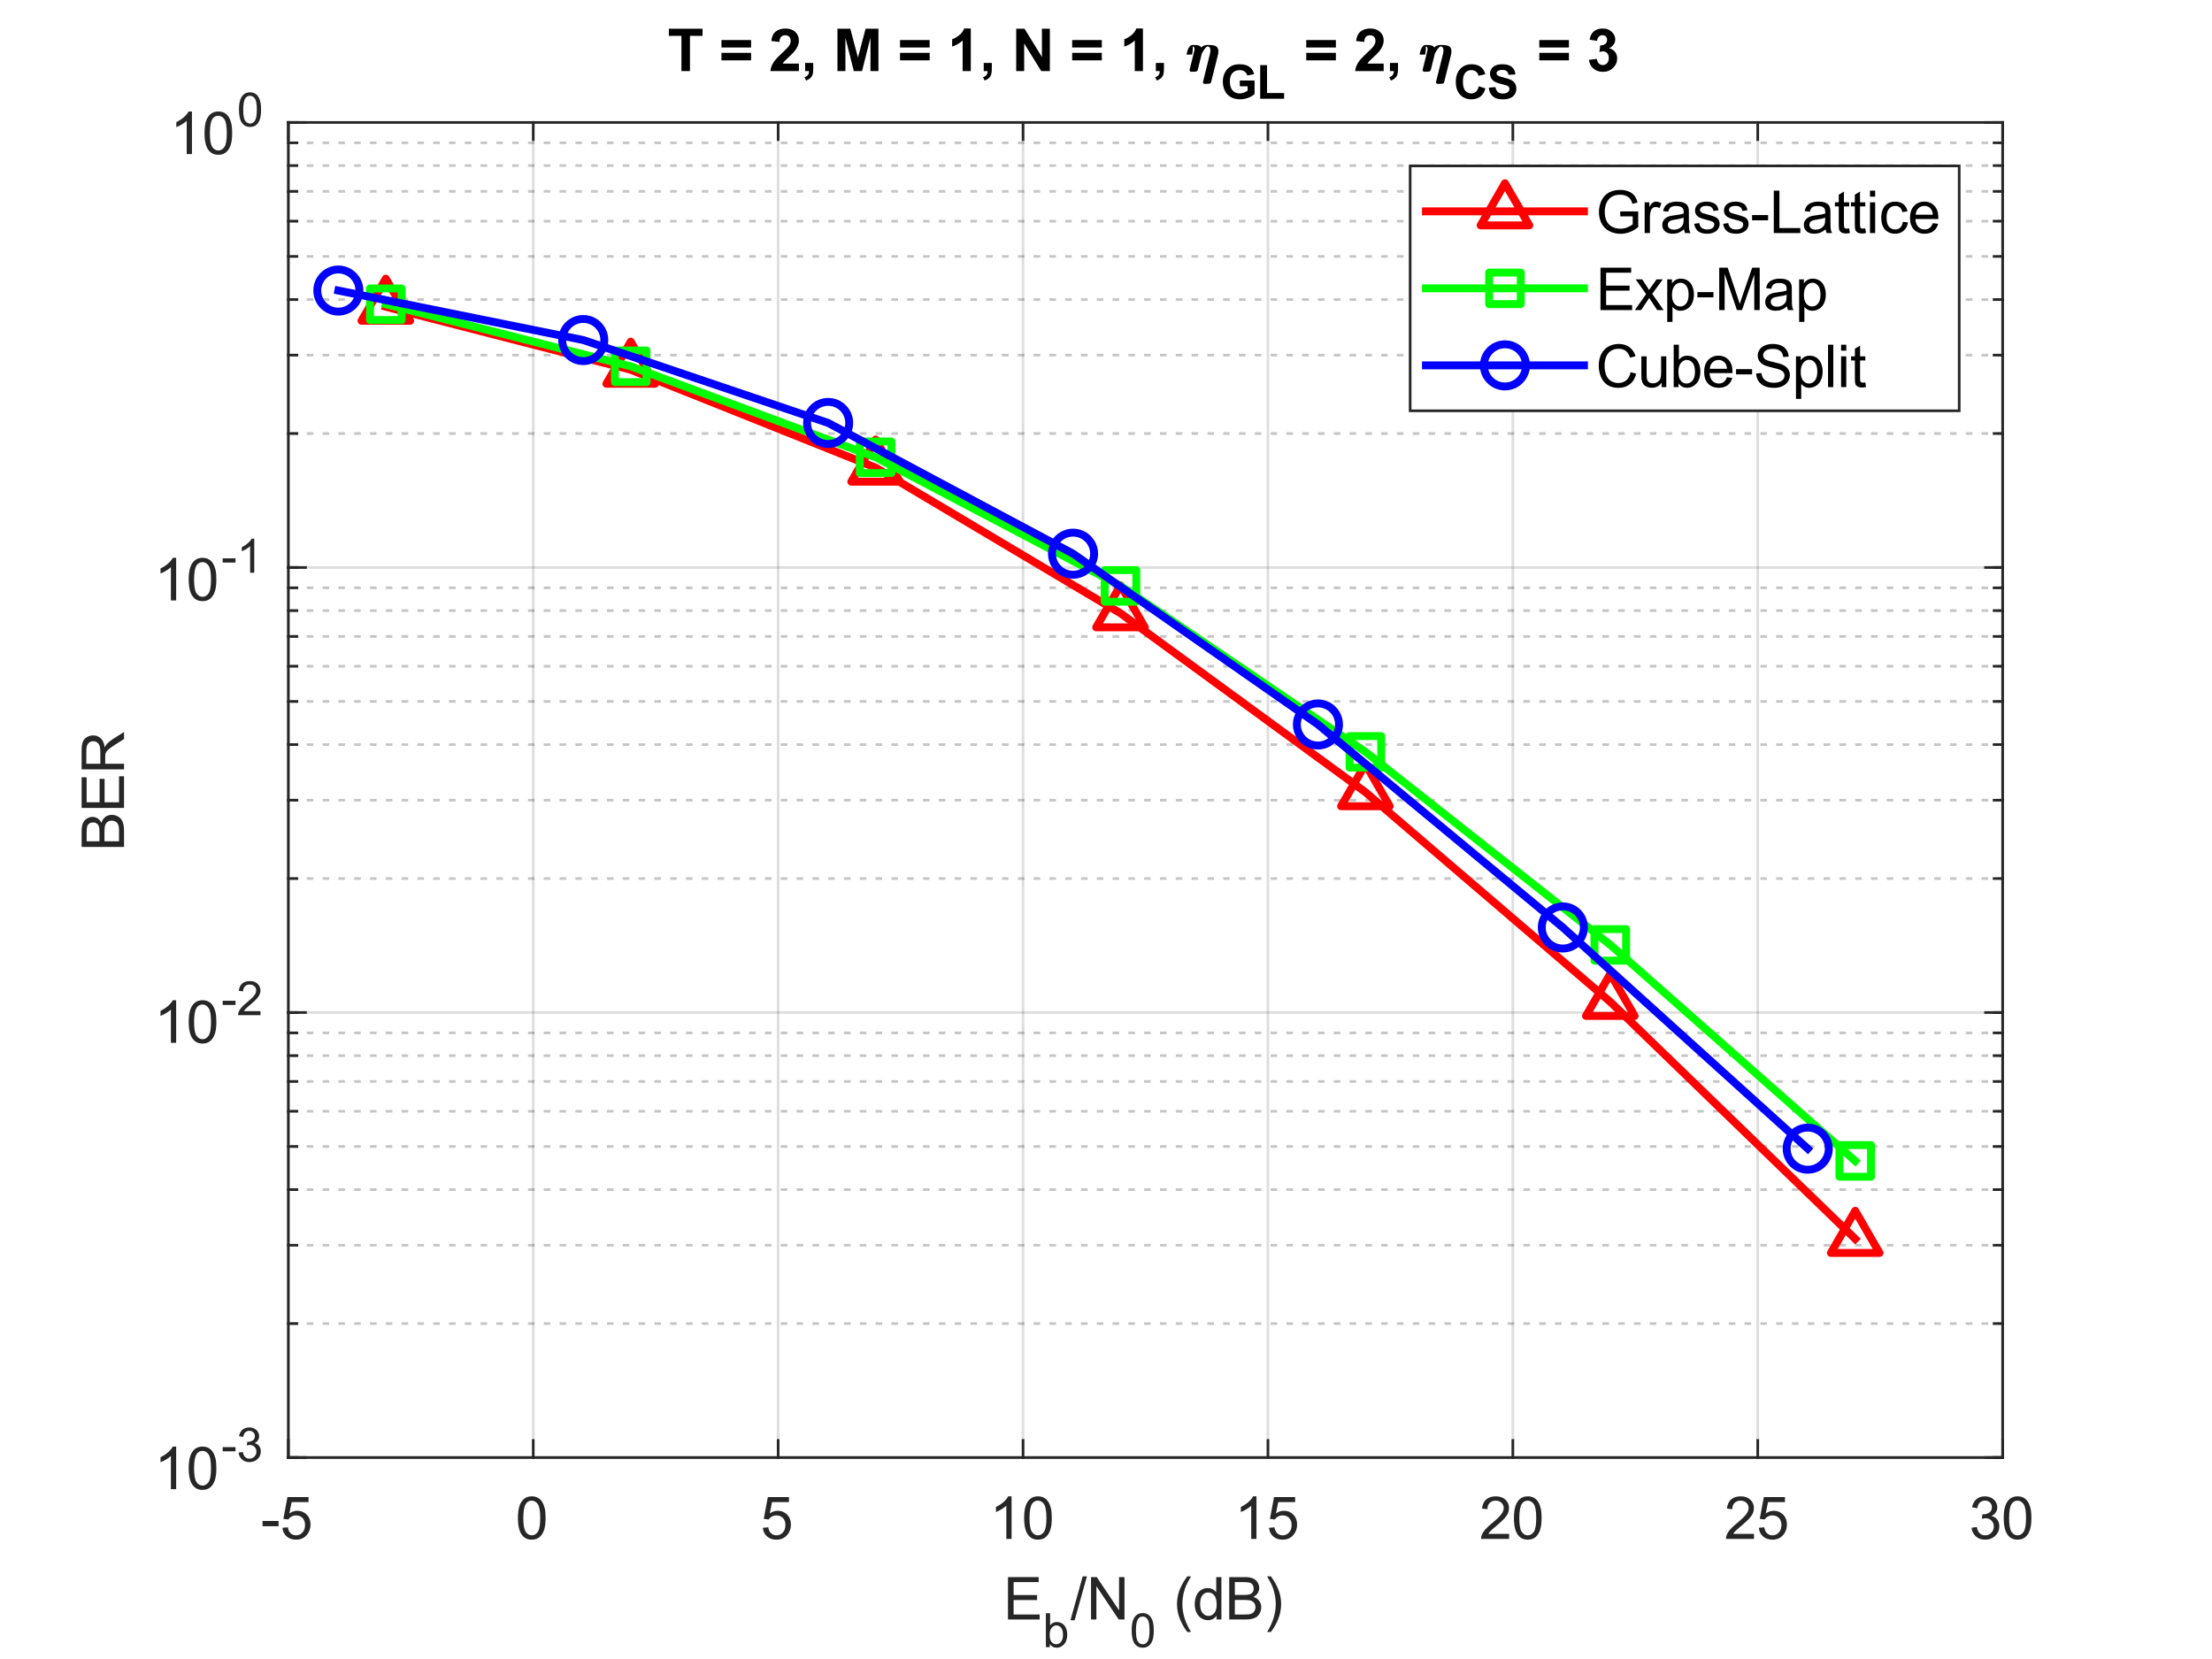 <?xml version="1.0"?>
<!DOCTYPE svg PUBLIC '-//W3C//DTD SVG 1.0//EN'
          'http://www.w3.org/TR/2001/REC-SVG-20010904/DTD/svg10.dtd'>
<svg xmlns:xlink="http://www.w3.org/1999/xlink" style="fill-opacity:1; color-rendering:auto; color-interpolation:auto; text-rendering:auto; stroke:black; stroke-linecap:square; stroke-miterlimit:10; shape-rendering:auto; stroke-opacity:1; fill:black; stroke-dasharray:none; font-weight:normal; stroke-width:1; font-family:'Dialog'; font-style:normal; stroke-linejoin:miter; font-size:12px; stroke-dashoffset:0; image-rendering:auto;" width="560" height="420" xmlns="http://www.w3.org/2000/svg"
><rect width="100%" height="100%" fill="#333333" stroke="none"/><!--Generated by the Batik Graphics2D SVG Generator--><defs id="genericDefs"
  /><g
  ><defs id="defs1"
    ><clipPath clipPathUnits="userSpaceOnUse" id="clipPath1"
      ><path d="M0 0 L560 0 L560 420 L0 420 L0 0 Z"
      /></clipPath
    ></defs
    ><g style="fill:white; stroke:white;"
    ><rect x="0" y="0" width="560" style="clip-path:url(#clipPath1); stroke:none;" height="420"
    /></g
    ><g style="fill:white; text-rendering:optimizeSpeed; color-rendering:optimizeSpeed; image-rendering:optimizeSpeed; shape-rendering:crispEdges; stroke:white; color-interpolation:sRGB;"
    ><rect x="0" width="560" height="420" y="0" style="stroke:none;"
      /><path style="stroke:none;" d="M73 369 L507 369 L507 31 L73 31 Z"
    /></g
    ><g style="stroke-linecap:butt; fill-opacity:0.149; fill:rgb(38,38,38); text-rendering:geometricPrecision; image-rendering:optimizeQuality; color-rendering:optimizeQuality; stroke-linejoin:round; stroke:rgb(38,38,38); color-interpolation:linearRGB; stroke-width:0.667; stroke-opacity:0.149;"
    ><line y2="31" style="fill:none;" x1="73" x2="73" y1="369"
      /><line y2="31" style="fill:none;" x1="135" x2="135" y1="369"
      /><line y2="31" style="fill:none;" x1="197" x2="197" y1="369"
      /><line y2="31" style="fill:none;" x1="259" x2="259" y1="369"
      /><line y2="31" style="fill:none;" x1="321" x2="321" y1="369"
      /><line y2="31" style="fill:none;" x1="383" x2="383" y1="369"
      /><line y2="31" style="fill:none;" x1="445" x2="445" y1="369"
      /><line y2="31" style="fill:none;" x1="507" x2="507" y1="369"
    /></g
    ><g style="fill-opacity:0.251; color-rendering:optimizeQuality; color-interpolation:linearRGB; text-rendering:geometricPrecision; stroke:rgb(26,26,26); stroke-linecap:butt; stroke-miterlimit:1; stroke-opacity:0.251; fill:rgb(26,26,26); stroke-dasharray:1,3; stroke-width:0.667; stroke-linejoin:bevel; image-rendering:optimizeQuality;"
    ><line y2="335.084" style="fill:none;" x1="507" x2="73" y1="335.084"
      /><line y2="315.244" style="fill:none;" x1="507" x2="73" y1="315.244"
      /><line y2="301.168" style="fill:none;" x1="507" x2="73" y1="301.168"
      /><line y2="290.249" style="fill:none;" x1="507" x2="73" y1="290.249"
      /><line y2="281.328" style="fill:none;" x1="507" x2="73" y1="281.328"
      /><line y2="273.786" style="fill:none;" x1="507" x2="73" y1="273.786"
      /><line y2="267.252" style="fill:none;" x1="507" x2="73" y1="267.252"
      /><line y2="261.489" style="fill:none;" x1="507" x2="73" y1="261.489"
      /><line y2="222.417" style="fill:none;" x1="507" x2="73" y1="222.417"
      /><line y2="202.578" style="fill:none;" x1="507" x2="73" y1="202.578"
      /><line y2="188.501" style="fill:none;" x1="507" x2="73" y1="188.501"
      /><line y2="177.583" style="fill:none;" x1="507" x2="73" y1="177.583"
      /><line y2="168.662" style="fill:none;" x1="507" x2="73" y1="168.662"
      /><line y2="161.119" style="fill:none;" x1="507" x2="73" y1="161.119"
      /><line y2="154.585" style="fill:none;" x1="507" x2="73" y1="154.585"
      /><line y2="148.822" style="fill:none;" x1="507" x2="73" y1="148.822"
      /><line y2="109.751" style="fill:none;" x1="507" x2="73" y1="109.751"
      /><line y2="89.911" style="fill:none;" x1="507" x2="73" y1="89.911"
      /><line y2="75.835" style="fill:none;" x1="507" x2="73" y1="75.835"
      /><line y2="64.916" style="fill:none;" x1="507" x2="73" y1="64.916"
      /><line y2="55.995" style="fill:none;" x1="507" x2="73" y1="55.995"
      /><line y2="48.452" style="fill:none;" x1="507" x2="73" y1="48.452"
      /><line y2="41.919" style="fill:none;" x1="507" x2="73" y1="41.919"
      /><line y2="36.155" style="fill:none;" x1="507" x2="73" y1="36.155"
    /></g
    ><g style="stroke-linecap:butt; fill-opacity:0.149; fill:rgb(38,38,38); text-rendering:geometricPrecision; image-rendering:optimizeQuality; color-rendering:optimizeQuality; stroke-linejoin:round; stroke:rgb(38,38,38); color-interpolation:linearRGB; stroke-width:0.667; stroke-opacity:0.149;"
    ><line y2="369" style="fill:none;" x1="507" x2="73" y1="369"
      /><line y2="256.333" style="fill:none;" x1="507" x2="73" y1="256.333"
      /><line y2="143.667" style="fill:none;" x1="507" x2="73" y1="143.667"
      /><line y2="31" style="fill:none;" x1="507" x2="73" y1="31"
      /><line x1="73" x2="507" y1="369" style="stroke-linecap:square; fill-opacity:1; fill:none; stroke-opacity:1;" y2="369"
      /><line x1="73" x2="507" y1="31" style="stroke-linecap:square; fill-opacity:1; fill:none; stroke-opacity:1;" y2="31"
      /><line x1="73" x2="73" y1="369" style="stroke-linecap:square; fill-opacity:1; fill:none; stroke-opacity:1;" y2="364.66"
      /><line x1="135" x2="135" y1="369" style="stroke-linecap:square; fill-opacity:1; fill:none; stroke-opacity:1;" y2="364.66"
      /><line x1="197" x2="197" y1="369" style="stroke-linecap:square; fill-opacity:1; fill:none; stroke-opacity:1;" y2="364.66"
      /><line x1="259" x2="259" y1="369" style="stroke-linecap:square; fill-opacity:1; fill:none; stroke-opacity:1;" y2="364.66"
      /><line x1="321" x2="321" y1="369" style="stroke-linecap:square; fill-opacity:1; fill:none; stroke-opacity:1;" y2="364.66"
      /><line x1="383" x2="383" y1="369" style="stroke-linecap:square; fill-opacity:1; fill:none; stroke-opacity:1;" y2="364.66"
      /><line x1="445" x2="445" y1="369" style="stroke-linecap:square; fill-opacity:1; fill:none; stroke-opacity:1;" y2="364.66"
      /><line x1="507" x2="507" y1="369" style="stroke-linecap:square; fill-opacity:1; fill:none; stroke-opacity:1;" y2="364.66"
      /><line x1="73" x2="73" y1="31" style="stroke-linecap:square; fill-opacity:1; fill:none; stroke-opacity:1;" y2="35.34"
      /><line x1="135" x2="135" y1="31" style="stroke-linecap:square; fill-opacity:1; fill:none; stroke-opacity:1;" y2="35.34"
      /><line x1="197" x2="197" y1="31" style="stroke-linecap:square; fill-opacity:1; fill:none; stroke-opacity:1;" y2="35.34"
      /><line x1="259" x2="259" y1="31" style="stroke-linecap:square; fill-opacity:1; fill:none; stroke-opacity:1;" y2="35.34"
      /><line x1="321" x2="321" y1="31" style="stroke-linecap:square; fill-opacity:1; fill:none; stroke-opacity:1;" y2="35.34"
      /><line x1="383" x2="383" y1="31" style="stroke-linecap:square; fill-opacity:1; fill:none; stroke-opacity:1;" y2="35.34"
      /><line x1="445" x2="445" y1="31" style="stroke-linecap:square; fill-opacity:1; fill:none; stroke-opacity:1;" y2="35.34"
      /><line x1="507" x2="507" y1="31" style="stroke-linecap:square; fill-opacity:1; fill:none; stroke-opacity:1;" y2="35.34"
    /></g
    ><g transform="translate(73,374.6)" style="font-size:14.667px; fill:rgb(38,38,38); text-rendering:geometricPrecision; color-rendering:optimizeQuality; image-rendering:optimizeQuality; stroke:rgb(38,38,38); color-interpolation:linearRGB;"
    ><path style="stroke:none;" d="M-6.531 11.781 L-6.531 10.453 L-2.469 10.453 L-2.469 11.781 L-6.531 11.781 ZM-1.494 12.188 L-0.119 12.062 Q0.037 13.078 0.599 13.586 Q1.162 14.094 1.959 14.094 Q2.912 14.094 3.568 13.375 Q4.224 12.656 4.224 11.484 Q4.224 10.344 3.592 9.695 Q2.959 9.047 1.927 9.047 Q1.287 9.047 0.779 9.336 Q0.271 9.625 -0.026 10.078 L-1.26 9.922 L-0.229 4.406 L5.115 4.406 L5.115 5.672 L0.834 5.672 L0.256 8.547 Q1.224 7.875 2.287 7.875 Q3.693 7.875 4.654 8.852 Q5.615 9.828 5.615 11.359 Q5.615 12.812 4.771 13.875 Q3.74 15.188 1.959 15.188 Q0.49 15.188 -0.44 14.367 Q-1.369 13.547 -1.494 12.188 Z"
    /></g
    ><g transform="translate(135,374.6)" style="font-size:14.667px; fill:rgb(38,38,38); text-rendering:geometricPrecision; color-rendering:optimizeQuality; image-rendering:optimizeQuality; stroke:rgb(38,38,38); color-interpolation:linearRGB;"
    ><path style="stroke:none;" d="M-3.875 9.703 Q-3.875 7.797 -3.484 6.641 Q-3.094 5.484 -2.32 4.852 Q-1.547 4.219 -0.375 4.219 Q0.484 4.219 1.141 4.57 Q1.797 4.922 2.219 5.57 Q2.641 6.219 2.883 7.164 Q3.125 8.109 3.125 9.703 Q3.125 11.594 2.734 12.758 Q2.344 13.922 1.57 14.555 Q0.797 15.188 -0.375 15.188 Q-1.922 15.188 -2.812 14.062 Q-3.875 12.734 -3.875 9.703 ZM-2.516 9.703 Q-2.516 12.344 -1.898 13.219 Q-1.281 14.094 -0.375 14.094 Q0.531 14.094 1.148 13.219 Q1.766 12.344 1.766 9.703 Q1.766 7.047 1.148 6.18 Q0.531 5.312 -0.391 5.312 Q-1.297 5.312 -1.844 6.078 Q-2.516 7.062 -2.516 9.703 Z"
    /></g
    ><g transform="translate(197,374.6)" style="font-size:14.667px; fill:rgb(38,38,38); text-rendering:geometricPrecision; color-rendering:optimizeQuality; image-rendering:optimizeQuality; stroke:rgb(38,38,38); color-interpolation:linearRGB;"
    ><path style="stroke:none;" d="M-3.875 12.188 L-2.5 12.062 Q-2.344 13.078 -1.781 13.586 Q-1.219 14.094 -0.422 14.094 Q0.531 14.094 1.188 13.375 Q1.844 12.656 1.844 11.484 Q1.844 10.344 1.211 9.695 Q0.578 9.047 -0.453 9.047 Q-1.094 9.047 -1.602 9.336 Q-2.109 9.625 -2.406 10.078 L-3.641 9.922 L-2.609 4.406 L2.734 4.406 L2.734 5.672 L-1.547 5.672 L-2.125 8.547 Q-1.156 7.875 -0.094 7.875 Q1.312 7.875 2.273 8.852 Q3.234 9.828 3.234 11.359 Q3.234 12.812 2.391 13.875 Q1.359 15.188 -0.422 15.188 Q-1.891 15.188 -2.82 14.367 Q-3.75 13.547 -3.875 12.188 Z"
    /></g
    ><g transform="translate(259,374.6)" style="font-size:14.667px; fill:rgb(38,38,38); text-rendering:geometricPrecision; color-rendering:optimizeQuality; image-rendering:optimizeQuality; stroke:rgb(38,38,38); color-interpolation:linearRGB;"
    ><path style="stroke:none;" d="M-2.906 15 L-4.234 15 L-4.234 6.594 Q-4.703 7.047 -5.477 7.508 Q-6.25 7.969 -6.859 8.188 L-6.859 6.906 Q-5.766 6.391 -4.938 5.656 Q-4.109 4.922 -3.766 4.219 L-2.906 4.219 L-2.906 15 ZM0.276 9.703 Q0.276 7.797 0.667 6.641 Q1.057 5.484 1.831 4.852 Q2.604 4.219 3.776 4.219 Q4.636 4.219 5.292 4.57 Q5.948 4.922 6.37 5.57 Q6.792 6.219 7.034 7.164 Q7.276 8.109 7.276 9.703 Q7.276 11.594 6.886 12.758 Q6.495 13.922 5.721 14.555 Q4.948 15.188 3.776 15.188 Q2.229 15.188 1.339 14.062 Q0.276 12.734 0.276 9.703 ZM1.635 9.703 Q1.635 12.344 2.253 13.219 Q2.87 14.094 3.776 14.094 Q4.682 14.094 5.3 13.219 Q5.917 12.344 5.917 9.703 Q5.917 7.047 5.3 6.18 Q4.682 5.312 3.76 5.312 Q2.854 5.312 2.307 6.078 Q1.635 7.062 1.635 9.703 Z"
    /></g
    ><g transform="translate(321,374.6)" style="font-size:14.667px; fill:rgb(38,38,38); text-rendering:geometricPrecision; color-rendering:optimizeQuality; image-rendering:optimizeQuality; stroke:rgb(38,38,38); color-interpolation:linearRGB;"
    ><path style="stroke:none;" d="M-2.906 15 L-4.234 15 L-4.234 6.594 Q-4.703 7.047 -5.477 7.508 Q-6.25 7.969 -6.859 8.188 L-6.859 6.906 Q-5.766 6.391 -4.938 5.656 Q-4.109 4.922 -3.766 4.219 L-2.906 4.219 L-2.906 15 ZM0.276 12.188 L1.651 12.062 Q1.807 13.078 2.37 13.586 Q2.932 14.094 3.729 14.094 Q4.682 14.094 5.339 13.375 Q5.995 12.656 5.995 11.484 Q5.995 10.344 5.362 9.695 Q4.729 9.047 3.698 9.047 Q3.057 9.047 2.55 9.336 Q2.042 9.625 1.745 10.078 L0.51 9.922 L1.542 4.406 L6.886 4.406 L6.886 5.672 L2.604 5.672 L2.026 8.547 Q2.995 7.875 4.057 7.875 Q5.464 7.875 6.425 8.852 Q7.386 9.828 7.386 11.359 Q7.386 12.812 6.542 13.875 Q5.511 15.188 3.729 15.188 Q2.26 15.188 1.331 14.367 Q0.401 13.547 0.276 12.188 Z"
    /></g
    ><g transform="translate(383,374.6)" style="font-size:14.667px; fill:rgb(38,38,38); text-rendering:geometricPrecision; color-rendering:optimizeQuality; image-rendering:optimizeQuality; stroke:rgb(38,38,38); color-interpolation:linearRGB;"
    ><path style="stroke:none;" d="M-0.953 13.734 L-0.953 15 L-8.047 15 Q-8.062 14.531 -7.891 14.078 Q-7.625 13.359 -7.023 12.656 Q-6.422 11.953 -5.297 11.031 Q-3.547 9.594 -2.93 8.758 Q-2.312 7.922 -2.312 7.172 Q-2.312 6.391 -2.875 5.852 Q-3.438 5.312 -4.344 5.312 Q-5.297 5.312 -5.867 5.883 Q-6.438 6.453 -6.438 7.469 L-7.797 7.328 Q-7.656 5.812 -6.75 5.016 Q-5.844 4.219 -4.312 4.219 Q-2.766 4.219 -1.867 5.078 Q-0.969 5.938 -0.969 7.203 Q-0.969 7.844 -1.227 8.469 Q-1.484 9.094 -2.102 9.781 Q-2.719 10.469 -4.141 11.672 Q-5.328 12.656 -5.664 13.016 Q-6 13.375 -6.219 13.734 L-0.953 13.734 ZM0.276 9.703 Q0.276 7.797 0.667 6.641 Q1.057 5.484 1.831 4.852 Q2.604 4.219 3.776 4.219 Q4.636 4.219 5.292 4.57 Q5.948 4.922 6.37 5.57 Q6.792 6.219 7.034 7.164 Q7.276 8.109 7.276 9.703 Q7.276 11.594 6.886 12.758 Q6.495 13.922 5.721 14.555 Q4.948 15.188 3.776 15.188 Q2.229 15.188 1.339 14.062 Q0.276 12.734 0.276 9.703 ZM1.635 9.703 Q1.635 12.344 2.253 13.219 Q2.87 14.094 3.776 14.094 Q4.682 14.094 5.3 13.219 Q5.917 12.344 5.917 9.703 Q5.917 7.047 5.3 6.18 Q4.682 5.312 3.76 5.312 Q2.854 5.312 2.307 6.078 Q1.635 7.062 1.635 9.703 Z"
    /></g
    ><g transform="translate(445,374.6)" style="font-size:14.667px; fill:rgb(38,38,38); text-rendering:geometricPrecision; color-rendering:optimizeQuality; image-rendering:optimizeQuality; stroke:rgb(38,38,38); color-interpolation:linearRGB;"
    ><path style="stroke:none;" d="M-0.953 13.734 L-0.953 15 L-8.047 15 Q-8.062 14.531 -7.891 14.078 Q-7.625 13.359 -7.023 12.656 Q-6.422 11.953 -5.297 11.031 Q-3.547 9.594 -2.93 8.758 Q-2.312 7.922 -2.312 7.172 Q-2.312 6.391 -2.875 5.852 Q-3.438 5.312 -4.344 5.312 Q-5.297 5.312 -5.867 5.883 Q-6.438 6.453 -6.438 7.469 L-7.797 7.328 Q-7.656 5.812 -6.75 5.016 Q-5.844 4.219 -4.312 4.219 Q-2.766 4.219 -1.867 5.078 Q-0.969 5.938 -0.969 7.203 Q-0.969 7.844 -1.227 8.469 Q-1.484 9.094 -2.102 9.781 Q-2.719 10.469 -4.141 11.672 Q-5.328 12.656 -5.664 13.016 Q-6 13.375 -6.219 13.734 L-0.953 13.734 ZM0.276 12.188 L1.651 12.062 Q1.807 13.078 2.37 13.586 Q2.932 14.094 3.729 14.094 Q4.682 14.094 5.339 13.375 Q5.995 12.656 5.995 11.484 Q5.995 10.344 5.362 9.695 Q4.729 9.047 3.698 9.047 Q3.057 9.047 2.55 9.336 Q2.042 9.625 1.745 10.078 L0.51 9.922 L1.542 4.406 L6.886 4.406 L6.886 5.672 L2.604 5.672 L2.026 8.547 Q2.995 7.875 4.057 7.875 Q5.464 7.875 6.425 8.852 Q7.386 9.828 7.386 11.359 Q7.386 12.812 6.542 13.875 Q5.511 15.188 3.729 15.188 Q2.26 15.188 1.331 14.367 Q0.401 13.547 0.276 12.188 Z"
    /></g
    ><g transform="translate(507,374.6)" style="font-size:14.667px; fill:rgb(38,38,38); text-rendering:geometricPrecision; color-rendering:optimizeQuality; image-rendering:optimizeQuality; stroke:rgb(38,38,38); color-interpolation:linearRGB;"
    ><path style="stroke:none;" d="M-7.875 12.172 L-6.547 11.984 Q-6.328 13.109 -5.781 13.602 Q-5.234 14.094 -4.453 14.094 Q-3.516 14.094 -2.875 13.453 Q-2.234 12.812 -2.234 11.859 Q-2.234 10.953 -2.828 10.359 Q-3.422 9.766 -4.344 9.766 Q-4.719 9.766 -5.266 9.922 L-5.125 8.766 Q-4.984 8.781 -4.906 8.781 Q-4.062 8.781 -3.391 8.336 Q-2.719 7.891 -2.719 6.984 Q-2.719 6.25 -3.211 5.773 Q-3.703 5.297 -4.484 5.297 Q-5.25 5.297 -5.758 5.781 Q-6.266 6.266 -6.422 7.234 L-7.734 7 Q-7.5 5.672 -6.641 4.945 Q-5.781 4.219 -4.516 4.219 Q-3.625 4.219 -2.891 4.594 Q-2.156 4.969 -1.758 5.625 Q-1.359 6.281 -1.359 7.016 Q-1.359 7.703 -1.734 8.273 Q-2.109 8.844 -2.844 9.188 Q-1.891 9.406 -1.367 10.094 Q-0.844 10.781 -0.844 11.828 Q-0.844 13.234 -1.867 14.211 Q-2.891 15.188 -4.453 15.188 Q-5.875 15.188 -6.805 14.344 Q-7.734 13.5 -7.875 12.172 ZM0.276 9.703 Q0.276 7.797 0.667 6.641 Q1.057 5.484 1.831 4.852 Q2.604 4.219 3.776 4.219 Q4.636 4.219 5.292 4.57 Q5.948 4.922 6.37 5.57 Q6.792 6.219 7.034 7.164 Q7.276 8.109 7.276 9.703 Q7.276 11.594 6.886 12.758 Q6.495 13.922 5.721 14.555 Q4.948 15.188 3.776 15.188 Q2.229 15.188 1.339 14.062 Q0.276 12.734 0.276 9.703 ZM1.635 9.703 Q1.635 12.344 2.253 13.219 Q2.87 14.094 3.776 14.094 Q4.682 14.094 5.3 13.219 Q5.917 12.344 5.917 9.703 Q5.917 7.047 5.3 6.18 Q4.682 5.312 3.76 5.312 Q2.854 5.312 2.307 6.078 Q1.635 7.062 1.635 9.703 Z"
    /></g
    ><g transform="translate(254,410)" style="font-size:14.667px; fill:rgb(38,38,38); text-rendering:geometricPrecision; color-rendering:optimizeQuality; image-rendering:optimizeQuality; stroke:rgb(38,38,38); color-interpolation:linearRGB;"
    ><path style="stroke:none;" d="M1.188 0 L1.188 -10.734 L8.953 -10.734 L8.953 -9.469 L2.609 -9.469 L2.609 -6.188 L8.547 -6.188 L8.547 -4.922 L2.609 -4.922 L2.609 -1.266 L9.203 -1.266 L9.203 0 L1.188 0 Z"
    /></g
    ><g transform="translate(264,417)" style="font-size:11.733px; fill:rgb(38,38,38); text-rendering:geometricPrecision; color-rendering:optimizeQuality; image-rendering:optimizeQuality; stroke:rgb(38,38,38); color-interpolation:linearRGB;"
    ><path style="stroke:none;" d="M1.766 0 L0.781 0 L0.781 -8.594 L1.844 -8.594 L1.844 -5.531 Q2.516 -6.359 3.547 -6.359 Q4.125 -6.359 4.633 -6.133 Q5.141 -5.906 5.477 -5.484 Q5.812 -5.062 6 -4.469 Q6.188 -3.875 6.188 -3.203 Q6.188 -1.609 5.391 -0.734 Q4.594 0.141 3.5 0.141 Q2.391 0.141 1.766 -0.781 L1.766 0 ZM1.75 -3.156 Q1.75 -2.047 2.062 -1.547 Q2.562 -0.734 3.406 -0.734 Q4.094 -0.734 4.602 -1.328 Q5.109 -1.922 5.109 -3.125 Q5.109 -4.344 4.625 -4.922 Q4.141 -5.5 3.453 -5.5 Q2.766 -5.5 2.258 -4.898 Q1.75 -4.297 1.75 -3.156 Z"
    /></g
    ><g transform="translate(271,410)" style="font-size:14.667px; fill:rgb(38,38,38); text-rendering:geometricPrecision; color-rendering:optimizeQuality; image-rendering:optimizeQuality; stroke:rgb(38,38,38); color-interpolation:linearRGB;"
    ><path style="stroke:none;" d="M0 0.188 L3.109 -10.922 L4.172 -10.922 L1.062 0.188 L0 0.188 ZM5.213 0 L5.213 -10.734 L6.666 -10.734 L12.306 -2.312 L12.306 -10.734 L13.681 -10.734 L13.681 0 L12.213 0 L6.572 -8.438 L6.572 0 L5.213 0 Z"
    /></g
    ><g transform="translate(286,417)" style="font-size:11.733px; fill:rgb(38,38,38); text-rendering:geometricPrecision; color-rendering:optimizeQuality; image-rendering:optimizeQuality; stroke:rgb(38,38,38); color-interpolation:linearRGB;"
    ><path style="stroke:none;" d="M0.5 -4.234 Q0.5 -5.766 0.812 -6.695 Q1.125 -7.625 1.742 -8.125 Q2.359 -8.625 3.297 -8.625 Q3.984 -8.625 4.508 -8.344 Q5.031 -8.062 5.375 -7.539 Q5.719 -7.016 5.906 -6.266 Q6.094 -5.516 6.094 -4.234 Q6.094 -2.719 5.789 -1.797 Q5.484 -0.875 4.867 -0.367 Q4.25 0.141 3.297 0.141 Q2.062 0.141 1.344 -0.75 Q0.5 -1.812 0.5 -4.234 ZM1.578 -4.234 Q1.578 -2.125 2.078 -1.422 Q2.578 -0.719 3.297 -0.719 Q4.031 -0.719 4.523 -1.422 Q5.016 -2.125 5.016 -4.234 Q5.016 -6.359 4.523 -7.055 Q4.031 -7.75 3.281 -7.75 Q2.562 -7.75 2.125 -7.141 Q1.578 -6.359 1.578 -4.234 Z"
    /></g
    ><g transform="translate(293,410)" style="font-size:14.667px; fill:rgb(38,38,38); text-rendering:geometricPrecision; color-rendering:optimizeQuality; image-rendering:optimizeQuality; stroke:rgb(38,38,38); color-interpolation:linearRGB;"
    ><path style="stroke:none;" d="M7.588 3.156 Q6.494 1.781 5.736 -0.062 Q4.978 -1.906 4.978 -3.891 Q4.978 -5.625 5.541 -7.234 Q6.197 -9.078 7.588 -10.922 L8.525 -10.922 Q7.635 -9.391 7.353 -8.75 Q6.9 -7.734 6.65 -6.641 Q6.338 -5.266 6.338 -3.875 Q6.338 -0.359 8.525 3.156 L7.588 3.156 ZM14.984 0 L14.984 -0.984 Q14.249 0.172 12.812 0.172 Q11.89 0.172 11.109 -0.336 Q10.328 -0.844 9.898 -1.766 Q9.468 -2.688 9.468 -3.875 Q9.468 -5.047 9.859 -5.992 Q10.249 -6.938 11.023 -7.445 Q11.796 -7.953 12.749 -7.953 Q13.453 -7.953 14.007 -7.656 Q14.562 -7.359 14.906 -6.891 L14.906 -10.734 L16.218 -10.734 L16.218 0 L14.984 0 ZM10.828 -3.875 Q10.828 -2.391 11.453 -1.648 Q12.078 -0.906 12.937 -0.906 Q13.796 -0.906 14.406 -1.617 Q15.015 -2.328 15.015 -3.766 Q15.015 -5.375 14.398 -6.117 Q13.781 -6.859 12.874 -6.859 Q11.999 -6.859 11.414 -6.141 Q10.828 -5.422 10.828 -3.875 ZM18.198 0 L18.198 -10.734 L22.229 -10.734 Q23.463 -10.734 24.205 -10.406 Q24.948 -10.078 25.369 -9.406 Q25.791 -8.734 25.791 -7.984 Q25.791 -7.297 25.416 -6.695 Q25.041 -6.094 24.291 -5.719 Q25.26 -5.422 25.783 -4.734 Q26.307 -4.047 26.307 -3.109 Q26.307 -2.359 25.986 -1.711 Q25.666 -1.062 25.198 -0.711 Q24.729 -0.359 24.026 -0.18 Q23.323 0 22.291 0 L18.198 0 ZM19.619 -6.219 L21.948 -6.219 Q22.885 -6.219 23.307 -6.344 Q23.838 -6.516 24.111 -6.891 Q24.385 -7.266 24.385 -7.828 Q24.385 -8.359 24.135 -8.766 Q23.885 -9.172 23.408 -9.32 Q22.932 -9.469 21.776 -9.469 L19.619 -9.469 L19.619 -6.219 ZM19.619 -1.266 L22.291 -1.266 Q22.979 -1.266 23.26 -1.312 Q23.76 -1.406 24.088 -1.609 Q24.416 -1.812 24.627 -2.203 Q24.838 -2.594 24.838 -3.109 Q24.838 -3.719 24.533 -4.156 Q24.229 -4.594 23.682 -4.773 Q23.135 -4.953 22.104 -4.953 L19.619 -4.953 L19.619 -1.266 ZM28.739 3.156 L27.786 3.156 Q29.973 -0.359 29.973 -3.875 Q29.973 -5.266 29.661 -6.609 Q29.411 -7.719 28.973 -8.719 Q28.676 -9.375 27.786 -10.922 L28.739 -10.922 Q30.114 -9.078 30.77 -7.234 Q31.332 -5.625 31.332 -3.891 Q31.332 -1.906 30.575 -0.062 Q29.817 1.781 28.739 3.156 Z"
    /></g
    ><g style="fill:rgb(38,38,38); text-rendering:geometricPrecision; image-rendering:optimizeQuality; color-rendering:optimizeQuality; stroke-linejoin:round; stroke:rgb(38,38,38); color-interpolation:linearRGB; stroke-width:0.667;"
    ><line y2="31" style="fill:none;" x1="73" x2="73" y1="369"
      /><line y2="31" style="fill:none;" x1="507" x2="507" y1="369"
      /><line y2="369" style="fill:none;" x1="73" x2="77.34" y1="369"
      /><line y2="256.333" style="fill:none;" x1="73" x2="77.34" y1="256.333"
      /><line y2="143.667" style="fill:none;" x1="73" x2="77.34" y1="143.667"
      /><line y2="31" style="fill:none;" x1="73" x2="77.34" y1="31"
      /><line y2="369" style="fill:none;" x1="507" x2="502.66" y1="369"
      /><line y2="256.333" style="fill:none;" x1="507" x2="502.66" y1="256.333"
      /><line y2="143.667" style="fill:none;" x1="507" x2="502.66" y1="143.667"
      /><line y2="31" style="fill:none;" x1="507" x2="502.66" y1="31"
      /><line y2="369" style="fill:none;" x1="73" x2="75.17" y1="369"
      /><line y2="335.084" style="fill:none;" x1="73" x2="75.17" y1="335.084"
      /><line y2="315.244" style="fill:none;" x1="73" x2="75.17" y1="315.244"
      /><line y2="301.168" style="fill:none;" x1="73" x2="75.17" y1="301.168"
      /><line y2="290.249" style="fill:none;" x1="73" x2="75.17" y1="290.249"
      /><line y2="281.328" style="fill:none;" x1="73" x2="75.17" y1="281.328"
      /><line y2="273.786" style="fill:none;" x1="73" x2="75.17" y1="273.786"
      /><line y2="267.252" style="fill:none;" x1="73" x2="75.17" y1="267.252"
      /><line y2="261.489" style="fill:none;" x1="73" x2="75.17" y1="261.489"
      /><line y2="256.333" style="fill:none;" x1="73" x2="75.17" y1="256.333"
      /><line y2="222.417" style="fill:none;" x1="73" x2="75.17" y1="222.417"
      /><line y2="202.578" style="fill:none;" x1="73" x2="75.17" y1="202.578"
      /><line y2="188.501" style="fill:none;" x1="73" x2="75.17" y1="188.501"
      /><line y2="177.583" style="fill:none;" x1="73" x2="75.17" y1="177.583"
      /><line y2="168.662" style="fill:none;" x1="73" x2="75.17" y1="168.662"
      /><line y2="161.119" style="fill:none;" x1="73" x2="75.17" y1="161.119"
      /><line y2="154.585" style="fill:none;" x1="73" x2="75.17" y1="154.585"
      /><line y2="148.822" style="fill:none;" x1="73" x2="75.17" y1="148.822"
      /><line y2="143.667" style="fill:none;" x1="73" x2="75.17" y1="143.667"
      /><line y2="109.751" style="fill:none;" x1="73" x2="75.17" y1="109.751"
      /><line y2="89.911" style="fill:none;" x1="73" x2="75.17" y1="89.911"
      /><line y2="75.835" style="fill:none;" x1="73" x2="75.17" y1="75.835"
      /><line y2="64.916" style="fill:none;" x1="73" x2="75.17" y1="64.916"
      /><line y2="55.995" style="fill:none;" x1="73" x2="75.17" y1="55.995"
      /><line y2="48.452" style="fill:none;" x1="73" x2="75.17" y1="48.452"
      /><line y2="41.919" style="fill:none;" x1="73" x2="75.17" y1="41.919"
      /><line y2="36.155" style="fill:none;" x1="73" x2="75.17" y1="36.155"
      /><line y2="31" style="fill:none;" x1="73" x2="75.17" y1="31"
      /><line y2="369" style="fill:none;" x1="507" x2="504.83" y1="369"
      /><line y2="335.084" style="fill:none;" x1="507" x2="504.83" y1="335.084"
      /><line y2="315.244" style="fill:none;" x1="507" x2="504.83" y1="315.244"
      /><line y2="301.168" style="fill:none;" x1="507" x2="504.83" y1="301.168"
      /><line y2="290.249" style="fill:none;" x1="507" x2="504.83" y1="290.249"
      /><line y2="281.328" style="fill:none;" x1="507" x2="504.83" y1="281.328"
      /><line y2="273.786" style="fill:none;" x1="507" x2="504.83" y1="273.786"
      /><line y2="267.252" style="fill:none;" x1="507" x2="504.83" y1="267.252"
      /><line y2="261.489" style="fill:none;" x1="507" x2="504.83" y1="261.489"
      /><line y2="256.333" style="fill:none;" x1="507" x2="504.83" y1="256.333"
      /><line y2="222.417" style="fill:none;" x1="507" x2="504.83" y1="222.417"
      /><line y2="202.578" style="fill:none;" x1="507" x2="504.83" y1="202.578"
      /><line y2="188.501" style="fill:none;" x1="507" x2="504.83" y1="188.501"
      /><line y2="177.583" style="fill:none;" x1="507" x2="504.83" y1="177.583"
      /><line y2="168.662" style="fill:none;" x1="507" x2="504.83" y1="168.662"
      /><line y2="161.119" style="fill:none;" x1="507" x2="504.83" y1="161.119"
      /><line y2="154.585" style="fill:none;" x1="507" x2="504.83" y1="154.585"
      /><line y2="148.822" style="fill:none;" x1="507" x2="504.83" y1="148.822"
      /><line y2="143.667" style="fill:none;" x1="507" x2="504.83" y1="143.667"
      /><line y2="109.751" style="fill:none;" x1="507" x2="504.83" y1="109.751"
      /><line y2="89.911" style="fill:none;" x1="507" x2="504.83" y1="89.911"
      /><line y2="75.835" style="fill:none;" x1="507" x2="504.83" y1="75.835"
      /><line y2="64.916" style="fill:none;" x1="507" x2="504.83" y1="64.916"
      /><line y2="55.995" style="fill:none;" x1="507" x2="504.83" y1="55.995"
      /><line y2="48.452" style="fill:none;" x1="507" x2="504.83" y1="48.452"
      /><line y2="41.919" style="fill:none;" x1="507" x2="504.83" y1="41.919"
      /><line y2="36.155" style="fill:none;" x1="507" x2="504.83" y1="36.155"
      /><line y2="31" style="fill:none;" x1="507" x2="504.83" y1="31"
    /></g
    ><g transform="translate(39,377)" style="font-size:14.667px; fill:rgb(38,38,38); text-rendering:geometricPrecision; color-rendering:optimizeQuality; image-rendering:optimizeQuality; stroke:rgb(38,38,38); color-interpolation:linearRGB;"
    ><path style="stroke:none;" d="M5.594 0 L4.266 0 L4.266 -8.406 Q3.797 -7.953 3.023 -7.492 Q2.25 -7.031 1.641 -6.812 L1.641 -8.094 Q2.734 -8.609 3.562 -9.344 Q4.391 -10.078 4.734 -10.781 L5.594 -10.781 L5.594 0 ZM8.776 -5.297 Q8.776 -7.203 9.167 -8.359 Q9.557 -9.516 10.331 -10.148 Q11.104 -10.781 12.276 -10.781 Q13.136 -10.781 13.792 -10.43 Q14.448 -10.078 14.87 -9.43 Q15.292 -8.781 15.534 -7.836 Q15.776 -6.891 15.776 -5.297 Q15.776 -3.406 15.386 -2.242 Q14.995 -1.078 14.221 -0.445 Q13.448 0.188 12.276 0.188 Q10.729 0.188 9.839 -0.938 Q8.776 -2.266 8.776 -5.297 ZM10.136 -5.297 Q10.136 -2.656 10.753 -1.781 Q11.37 -0.906 12.276 -0.906 Q13.182 -0.906 13.8 -1.781 Q14.417 -2.656 14.417 -5.297 Q14.417 -7.953 13.8 -8.82 Q13.182 -9.688 12.261 -9.688 Q11.354 -9.688 10.807 -8.922 Q10.136 -7.938 10.136 -5.297 Z"
    /></g
    ><g transform="translate(56,370)" style="font-size:11.733px; fill:rgb(38,38,38); text-rendering:geometricPrecision; color-rendering:optimizeQuality; image-rendering:optimizeQuality; stroke:rgb(38,38,38); color-interpolation:linearRGB;"
    ><path style="stroke:none;" d="M0.375 -2.578 L0.375 -3.641 L3.625 -3.641 L3.625 -2.578 L0.375 -2.578 ZM4.402 -2.266 L5.465 -2.406 Q5.637 -1.516 6.074 -1.117 Q6.512 -0.719 7.137 -0.719 Q7.887 -0.719 8.402 -1.234 Q8.918 -1.75 8.918 -2.516 Q8.918 -3.234 8.441 -3.711 Q7.965 -4.188 7.231 -4.188 Q6.934 -4.188 6.481 -4.062 L6.606 -5 Q6.715 -4.984 6.777 -4.984 Q7.449 -4.984 7.988 -5.336 Q8.527 -5.688 8.527 -6.422 Q8.527 -7 8.137 -7.383 Q7.746 -7.766 7.121 -7.766 Q6.512 -7.766 6.098 -7.375 Q5.684 -6.984 5.574 -6.219 L4.512 -6.406 Q4.699 -7.453 5.387 -8.039 Q6.074 -8.625 7.09 -8.625 Q7.793 -8.625 8.387 -8.32 Q8.981 -8.016 9.293 -7.5 Q9.606 -6.984 9.606 -6.391 Q9.606 -5.844 9.309 -5.383 Q9.012 -4.922 8.434 -4.656 Q9.184 -4.484 9.606 -3.93 Q10.027 -3.375 10.027 -2.531 Q10.027 -1.406 9.207 -0.625 Q8.387 0.156 7.137 0.156 Q6.012 0.156 5.262 -0.523 Q4.512 -1.203 4.402 -2.266 Z"
    /></g
    ><g transform="translate(39,264)" style="font-size:14.667px; fill:rgb(38,38,38); text-rendering:geometricPrecision; color-rendering:optimizeQuality; image-rendering:optimizeQuality; stroke:rgb(38,38,38); color-interpolation:linearRGB;"
    ><path style="stroke:none;" d="M5.594 0 L4.266 0 L4.266 -8.406 Q3.797 -7.953 3.023 -7.492 Q2.25 -7.031 1.641 -6.812 L1.641 -8.094 Q2.734 -8.609 3.562 -9.344 Q4.391 -10.078 4.734 -10.781 L5.594 -10.781 L5.594 0 ZM8.776 -5.297 Q8.776 -7.203 9.167 -8.359 Q9.557 -9.516 10.331 -10.148 Q11.104 -10.781 12.276 -10.781 Q13.136 -10.781 13.792 -10.43 Q14.448 -10.078 14.87 -9.43 Q15.292 -8.781 15.534 -7.836 Q15.776 -6.891 15.776 -5.297 Q15.776 -3.406 15.386 -2.242 Q14.995 -1.078 14.221 -0.445 Q13.448 0.188 12.276 0.188 Q10.729 0.188 9.839 -0.938 Q8.776 -2.266 8.776 -5.297 ZM10.136 -5.297 Q10.136 -2.656 10.753 -1.781 Q11.37 -0.906 12.276 -0.906 Q13.182 -0.906 13.8 -1.781 Q14.417 -2.656 14.417 -5.297 Q14.417 -7.953 13.8 -8.82 Q13.182 -9.688 12.261 -9.688 Q11.354 -9.688 10.807 -8.922 Q10.136 -7.938 10.136 -5.297 Z"
    /></g
    ><g transform="translate(56,257)" style="font-size:11.733px; fill:rgb(38,38,38); text-rendering:geometricPrecision; color-rendering:optimizeQuality; image-rendering:optimizeQuality; stroke:rgb(38,38,38); color-interpolation:linearRGB;"
    ><path style="stroke:none;" d="M0.375 -2.578 L0.375 -3.641 L3.625 -3.641 L3.625 -2.578 L0.375 -2.578 ZM9.949 -1.016 L9.949 0 L4.262 0 Q4.262 -0.375 4.387 -0.734 Q4.606 -1.312 5.082 -1.875 Q5.559 -2.438 6.465 -3.172 Q7.871 -4.328 8.363 -5 Q8.856 -5.672 8.856 -6.266 Q8.856 -6.891 8.402 -7.32 Q7.949 -7.75 7.231 -7.75 Q6.465 -7.75 6.012 -7.297 Q5.559 -6.844 5.543 -6.031 L4.465 -6.141 Q4.574 -7.359 5.301 -7.992 Q6.027 -8.625 7.262 -8.625 Q8.496 -8.625 9.215 -7.938 Q9.934 -7.25 9.934 -6.234 Q9.934 -5.719 9.723 -5.227 Q9.512 -4.734 9.02 -4.18 Q8.527 -3.625 7.402 -2.672 Q6.449 -1.875 6.176 -1.586 Q5.902 -1.297 5.731 -1.016 L9.949 -1.016 Z"
    /></g
    ><g transform="translate(39,152)" style="font-size:14.667px; fill:rgb(38,38,38); text-rendering:geometricPrecision; color-rendering:optimizeQuality; image-rendering:optimizeQuality; stroke:rgb(38,38,38); color-interpolation:linearRGB;"
    ><path style="stroke:none;" d="M5.594 0 L4.266 0 L4.266 -8.406 Q3.797 -7.953 3.023 -7.492 Q2.25 -7.031 1.641 -6.812 L1.641 -8.094 Q2.734 -8.609 3.562 -9.344 Q4.391 -10.078 4.734 -10.781 L5.594 -10.781 L5.594 0 ZM8.776 -5.297 Q8.776 -7.203 9.167 -8.359 Q9.557 -9.516 10.331 -10.148 Q11.104 -10.781 12.276 -10.781 Q13.136 -10.781 13.792 -10.43 Q14.448 -10.078 14.87 -9.43 Q15.292 -8.781 15.534 -7.836 Q15.776 -6.891 15.776 -5.297 Q15.776 -3.406 15.386 -2.242 Q14.995 -1.078 14.221 -0.445 Q13.448 0.188 12.276 0.188 Q10.729 0.188 9.839 -0.938 Q8.776 -2.266 8.776 -5.297 ZM10.136 -5.297 Q10.136 -2.656 10.753 -1.781 Q11.37 -0.906 12.276 -0.906 Q13.182 -0.906 13.8 -1.781 Q14.417 -2.656 14.417 -5.297 Q14.417 -7.953 13.8 -8.82 Q13.182 -9.688 12.261 -9.688 Q11.354 -9.688 10.807 -8.922 Q10.136 -7.938 10.136 -5.297 Z"
    /></g
    ><g transform="translate(56,145)" style="font-size:11.733px; fill:rgb(38,38,38); text-rendering:geometricPrecision; color-rendering:optimizeQuality; image-rendering:optimizeQuality; stroke:rgb(38,38,38); color-interpolation:linearRGB;"
    ><path style="stroke:none;" d="M0.375 -2.578 L0.375 -3.641 L3.625 -3.641 L3.625 -2.578 L0.375 -2.578 ZM8.371 0 L7.324 0 L7.324 -6.719 Q6.934 -6.359 6.316 -5.992 Q5.699 -5.625 5.215 -5.453 L5.215 -6.469 Q6.09 -6.891 6.754 -7.477 Q7.418 -8.062 7.699 -8.625 L8.371 -8.625 L8.371 0 Z"
    /></g
    ><g transform="translate(43,39)" style="font-size:14.667px; fill:rgb(38,38,38); text-rendering:geometricPrecision; color-rendering:optimizeQuality; image-rendering:optimizeQuality; stroke:rgb(38,38,38); color-interpolation:linearRGB;"
    ><path style="stroke:none;" d="M5.594 0 L4.266 0 L4.266 -8.406 Q3.797 -7.953 3.023 -7.492 Q2.25 -7.031 1.641 -6.812 L1.641 -8.094 Q2.734 -8.609 3.562 -9.344 Q4.391 -10.078 4.734 -10.781 L5.594 -10.781 L5.594 0 ZM8.776 -5.297 Q8.776 -7.203 9.167 -8.359 Q9.557 -9.516 10.331 -10.148 Q11.104 -10.781 12.276 -10.781 Q13.136 -10.781 13.792 -10.43 Q14.448 -10.078 14.87 -9.43 Q15.292 -8.781 15.534 -7.836 Q15.776 -6.891 15.776 -5.297 Q15.776 -3.406 15.386 -2.242 Q14.995 -1.078 14.221 -0.445 Q13.448 0.188 12.276 0.188 Q10.729 0.188 9.839 -0.938 Q8.776 -2.266 8.776 -5.297 ZM10.136 -5.297 Q10.136 -2.656 10.753 -1.781 Q11.37 -0.906 12.276 -0.906 Q13.182 -0.906 13.8 -1.781 Q14.417 -2.656 14.417 -5.297 Q14.417 -7.953 13.8 -8.82 Q13.182 -9.688 12.261 -9.688 Q11.354 -9.688 10.807 -8.922 Q10.136 -7.938 10.136 -5.297 Z"
    /></g
    ><g transform="translate(60,32)" style="font-size:11.733px; fill:rgb(38,38,38); text-rendering:geometricPrecision; color-rendering:optimizeQuality; image-rendering:optimizeQuality; stroke:rgb(38,38,38); color-interpolation:linearRGB;"
    ><path style="stroke:none;" d="M0.5 -4.234 Q0.5 -5.766 0.812 -6.695 Q1.125 -7.625 1.742 -8.125 Q2.359 -8.625 3.297 -8.625 Q3.984 -8.625 4.508 -8.344 Q5.031 -8.062 5.375 -7.539 Q5.719 -7.016 5.906 -6.266 Q6.094 -5.516 6.094 -4.234 Q6.094 -2.719 5.789 -1.797 Q5.484 -0.875 4.867 -0.367 Q4.25 0.141 3.297 0.141 Q2.062 0.141 1.344 -0.75 Q0.5 -1.812 0.5 -4.234 ZM1.578 -4.234 Q1.578 -2.125 2.078 -1.422 Q2.578 -0.719 3.297 -0.719 Q4.031 -0.719 4.523 -1.422 Q5.016 -2.125 5.016 -4.234 Q5.016 -6.359 4.523 -7.055 Q4.031 -7.75 3.281 -7.75 Q2.562 -7.75 2.125 -7.141 Q1.578 -6.359 1.578 -4.234 Z"
    /></g
    ><g transform="translate(35.4,200) rotate(-90)" style="font-size:14.667px; fill:rgb(38,38,38); text-rendering:geometricPrecision; color-rendering:optimizeQuality; image-rendering:optimizeQuality; stroke:rgb(38,38,38); color-interpolation:linearRGB;"
    ><path style="stroke:none;" d="M-14.406 -4 L-14.406 -14.734 L-10.375 -14.734 Q-9.141 -14.734 -8.398 -14.406 Q-7.656 -14.078 -7.234 -13.406 Q-6.812 -12.734 -6.812 -11.984 Q-6.812 -11.297 -7.188 -10.695 Q-7.562 -10.094 -8.312 -9.719 Q-7.344 -9.422 -6.82 -8.734 Q-6.297 -8.047 -6.297 -7.109 Q-6.297 -6.359 -6.617 -5.711 Q-6.938 -5.062 -7.406 -4.711 Q-7.875 -4.359 -8.578 -4.18 Q-9.281 -4 -10.312 -4 L-14.406 -4 ZM-12.984 -10.219 L-10.656 -10.219 Q-9.719 -10.219 -9.297 -10.344 Q-8.766 -10.516 -8.492 -10.891 Q-8.219 -11.266 -8.219 -11.828 Q-8.219 -12.359 -8.469 -12.766 Q-8.719 -13.172 -9.195 -13.32 Q-9.672 -13.469 -10.828 -13.469 L-12.984 -13.469 L-12.984 -10.219 ZM-12.984 -5.266 L-10.312 -5.266 Q-9.625 -5.266 -9.344 -5.312 Q-8.844 -5.406 -8.516 -5.609 Q-8.188 -5.812 -7.977 -6.203 Q-7.766 -6.594 -7.766 -7.109 Q-7.766 -7.719 -8.07 -8.156 Q-8.375 -8.594 -8.922 -8.773 Q-9.469 -8.953 -10.5 -8.953 L-12.984 -8.953 L-12.984 -5.266 ZM-4.537 -4 L-4.537 -14.734 L3.229 -14.734 L3.229 -13.469 L-3.115 -13.469 L-3.115 -10.188 L2.822 -10.188 L2.822 -8.922 L-3.115 -8.922 L-3.115 -5.266 L3.479 -5.266 L3.479 -4 L-4.537 -4 ZM5.223 -4 L5.223 -14.734 L9.989 -14.734 Q11.426 -14.734 12.176 -14.445 Q12.926 -14.156 13.371 -13.422 Q13.817 -12.688 13.817 -11.812 Q13.817 -10.672 13.075 -9.883 Q12.332 -9.094 10.786 -8.891 Q11.348 -8.609 11.645 -8.344 Q12.27 -7.781 12.832 -6.922 L14.692 -4 L12.911 -4 L11.489 -6.234 Q10.864 -7.203 10.457 -7.711 Q10.051 -8.219 9.739 -8.43 Q9.426 -8.641 9.098 -8.719 Q8.848 -8.766 8.301 -8.766 L6.645 -8.766 L6.645 -4 L5.223 -4 ZM6.645 -10 L9.707 -10 Q10.676 -10 11.231 -10.203 Q11.786 -10.406 12.067 -10.844 Q12.348 -11.281 12.348 -11.812 Q12.348 -12.562 11.793 -13.055 Q11.239 -13.547 10.051 -13.547 L6.645 -13.547 L6.645 -10 Z"
    /></g
    ><g transform="translate(169,18)" style="font-size:14.667px; text-rendering:geometricPrecision; color-rendering:optimizeQuality; image-rendering:optimizeQuality; color-interpolation:linearRGB; font-weight:bold;"
    ><path style="stroke:none;" d="M3.516 0 L3.516 -8.922 L0.328 -8.922 L0.328 -10.734 L8.859 -10.734 L8.859 -8.922 L5.672 -8.922 L5.672 0 L3.516 0 ZM13.65 -5.984 L13.65 -7.859 L21.15 -7.859 L21.15 -5.984 L13.65 -5.984 ZM13.65 -2.719 L13.65 -4.625 L21.15 -4.625 L21.15 -2.719 L13.65 -2.719 ZM33.249 -1.906 L33.249 0 L26.031 0 Q26.14 -1.078 26.726 -2.055 Q27.312 -3.031 29.046 -4.625 Q30.437 -5.922 30.749 -6.391 Q31.171 -7.031 31.171 -7.641 Q31.171 -8.328 30.804 -8.703 Q30.437 -9.078 29.781 -9.078 Q29.14 -9.078 28.757 -8.688 Q28.374 -8.297 28.328 -7.391 L26.265 -7.609 Q26.453 -9.297 27.421 -10.039 Q28.39 -10.781 29.843 -10.781 Q31.421 -10.781 32.335 -9.922 Q33.249 -9.062 33.249 -7.797 Q33.249 -7.062 32.984 -6.406 Q32.718 -5.75 32.156 -5.047 Q31.781 -4.562 30.812 -3.672 Q29.843 -2.781 29.578 -2.484 Q29.312 -2.188 29.156 -1.906 L33.249 -1.906 ZM34.838 -2.062 L36.885 -2.062 L36.885 -0.594 Q36.885 0.312 36.736 0.828 Q36.588 1.344 36.158 1.75 Q35.729 2.156 35.072 2.391 L34.666 1.547 Q35.291 1.344 35.549 0.984 Q35.807 0.625 35.822 0 L34.838 0 L34.838 -2.062 ZM43.013 0 L43.013 -10.734 L46.263 -10.734 L48.201 -3.406 L50.138 -10.734 L53.388 -10.734 L53.388 0 L51.373 0 L51.373 -8.453 L49.232 0 L47.154 0 L45.029 -8.453 L45.029 0 L43.013 0 ZM58.856 -5.984 L58.856 -7.859 L66.356 -7.859 L66.356 -5.984 L58.856 -5.984 ZM58.856 -2.719 L58.856 -4.625 L66.356 -4.625 L66.356 -2.719 L58.856 -2.719 ZM76.769 0 L74.706 0 L74.706 -7.75 Q73.581 -6.703 72.05 -6.203 L72.05 -8.062 Q72.862 -8.328 73.8 -9.062 Q74.737 -9.797 75.097 -10.781 L76.769 -10.781 L76.769 0 ZM80.045 -2.062 L82.092 -2.062 L82.092 -0.594 Q82.092 0.312 81.943 0.828 Q81.795 1.344 81.365 1.75 Q80.935 2.156 80.279 2.391 L79.873 1.547 Q80.498 1.344 80.756 0.984 Q81.013 0.625 81.029 0 L80.045 0 L80.045 -2.062 ZM88.267 0 L88.267 -10.734 L90.376 -10.734 L94.782 -3.562 L94.782 -10.734 L96.782 -10.734 L96.782 0 L94.611 0 L90.282 -7 L90.282 0 L88.267 0 ZM102.439 -5.984 L102.439 -7.859 L109.939 -7.859 L109.939 -5.984 L102.439 -5.984 ZM102.439 -2.719 L102.439 -4.625 L109.939 -4.625 L109.939 -2.719 L102.439 -2.719 ZM120.351 0 L118.288 0 L118.288 -7.75 Q117.163 -6.703 115.632 -6.203 L115.632 -8.062 Q116.445 -8.328 117.382 -9.062 Q118.32 -9.797 118.679 -10.781 L120.351 -10.781 L120.351 0 ZM123.627 -2.062 L125.674 -2.062 L125.674 -0.594 Q125.674 0.312 125.525 0.828 Q125.377 1.344 124.947 1.75 Q124.518 2.156 123.861 2.391 L123.455 1.547 Q124.08 1.344 124.338 0.984 Q124.596 0.625 124.611 0 L123.627 0 L123.627 -2.062 Z"
    /></g
    ><g transform="translate(300,18)" style="font-size:14.667px; text-rendering:geometricPrecision; image-rendering:optimizeQuality; color-rendering:optimizeQuality; font-family:'mwb_cmmi10'; color-interpolation:linearRGB; font-weight:bold;"
    ><path style="stroke:none;" d="M1.609 0.172 Q1.422 0.172 1.289 0.055 Q1.156 -0.062 1.156 -0.25 Q1.156 -0.344 1.172 -0.391 L2.297 -4.859 Q2.406 -5.281 2.406 -5.594 Q2.406 -6.234 1.969 -6.234 Q1.969 -6.234 1.969 -5.68 Q1.969 -5.125 1.828 -4.266 Q1.828 -4.219 1.781 -4.195 Q1.734 -4.172 0.703 -4.172 L0.531 -4.172 Q0.469 -4.172 0.438 -4.227 Q0.406 -4.281 0.406 -4.328 Q0.562 -4.969 0.711 -5.422 Q0.859 -5.875 1.18 -6.25 Q1.5 -6.625 1.984 -6.625 Q3.531 -6.625 3.852 -6.273 Q4.172 -5.922 4.172 -5.922 Q3.953 -5.953 4.492 -6.289 Q5.031 -6.625 5.734 -6.625 Q7.516 -6.625 7.984 -6.203 Q8.453 -5.781 8.453 -5.016 Q8.453 -4.562 8.359 -4.188 L6.609 2.766 Q6.562 2.969 6.391 3.102 Q6.219 3.234 5 3.234 Q4.812 3.234 4.68 3.125 Q4.547 3.016 4.547 2.812 Q4.547 2.734 4.562 2.703 L6.281 -4.219 Q6.438 -4.828 6.438 -5.234 Q6.438 -5.656 6.266 -5.945 Q6.094 -6.234 5.703 -6.234 Q5.219 -6.234 4.25 -4.422 L3.234 -0.328 Q3.188 -0.125 3.008 0.023 Q2.828 0.172 1.609 0.172 Z"
    /></g
    ><g transform="translate(309,25)" style="font-size:11.733px; text-rendering:geometricPrecision; color-rendering:optimizeQuality; image-rendering:optimizeQuality; color-interpolation:linearRGB; font-weight:bold;"
    ><path style="stroke:none;" d="M4.875 -3.156 L4.875 -4.609 L8.609 -4.609 L8.609 -1.188 Q8.062 -0.656 7.031 -0.258 Q6 0.141 4.938 0.141 Q3.594 0.141 2.586 -0.422 Q1.578 -0.984 1.078 -2.039 Q0.578 -3.094 0.578 -4.328 Q0.578 -5.672 1.141 -6.711 Q1.703 -7.75 2.781 -8.312 Q3.609 -8.734 4.844 -8.734 Q6.438 -8.734 7.336 -8.062 Q8.234 -7.391 8.5 -6.219 L6.781 -5.891 Q6.594 -6.516 6.094 -6.883 Q5.594 -7.25 4.844 -7.25 Q3.703 -7.25 3.031 -6.531 Q2.359 -5.812 2.359 -4.391 Q2.359 -2.859 3.039 -2.102 Q3.719 -1.344 4.828 -1.344 Q5.375 -1.344 5.922 -1.555 Q6.469 -1.766 6.859 -2.062 L6.859 -3.156 L4.875 -3.156 ZM10.037 0 L10.037 -8.516 L11.771 -8.516 L11.771 -1.453 L16.084 -1.453 L16.084 0 L10.037 0 Z"
    /></g
    ><g transform="translate(326,18)" style="font-size:14.667px; text-rendering:geometricPrecision; color-rendering:optimizeQuality; image-rendering:optimizeQuality; color-interpolation:linearRGB; font-weight:bold;"
    ><path style="stroke:none;" d="M4.697 -5.984 L4.697 -7.859 L12.197 -7.859 L12.197 -5.984 L4.697 -5.984 ZM4.697 -2.719 L4.697 -4.625 L12.197 -4.625 L12.197 -2.719 L4.697 -2.719 ZM24.297 -1.906 L24.297 0 L17.078 0 Q17.187 -1.078 17.773 -2.055 Q18.359 -3.031 20.094 -4.625 Q21.484 -5.922 21.797 -6.391 Q22.219 -7.031 22.219 -7.641 Q22.219 -8.328 21.851 -8.703 Q21.484 -9.078 20.828 -9.078 Q20.187 -9.078 19.805 -8.688 Q19.422 -8.297 19.375 -7.391 L17.312 -7.609 Q17.5 -9.297 18.469 -10.039 Q19.437 -10.781 20.89 -10.781 Q22.469 -10.781 23.383 -9.922 Q24.297 -9.062 24.297 -7.797 Q24.297 -7.062 24.031 -6.406 Q23.765 -5.75 23.203 -5.047 Q22.828 -4.562 21.859 -3.672 Q20.89 -2.781 20.625 -2.484 Q20.359 -2.188 20.203 -1.906 L24.297 -1.906 ZM25.885 -2.062 L27.932 -2.062 L27.932 -0.594 Q27.932 0.312 27.784 0.828 Q27.635 1.344 27.206 1.75 Q26.776 2.156 26.12 2.391 L25.713 1.547 Q26.338 1.344 26.596 0.984 Q26.854 0.625 26.87 0 L25.885 0 L25.885 -2.062 Z"
    /></g
    ><g transform="translate(359,18)" style="font-size:14.667px; text-rendering:geometricPrecision; image-rendering:optimizeQuality; color-rendering:optimizeQuality; font-family:'mwb_cmmi10'; color-interpolation:linearRGB; font-weight:bold;"
    ><path style="stroke:none;" d="M1.609 0.172 Q1.422 0.172 1.289 0.055 Q1.156 -0.062 1.156 -0.25 Q1.156 -0.344 1.172 -0.391 L2.297 -4.859 Q2.406 -5.281 2.406 -5.594 Q2.406 -6.234 1.969 -6.234 Q1.969 -6.234 1.969 -5.68 Q1.969 -5.125 1.828 -4.266 Q1.828 -4.219 1.781 -4.195 Q1.734 -4.172 0.703 -4.172 L0.531 -4.172 Q0.469 -4.172 0.438 -4.227 Q0.406 -4.281 0.406 -4.328 Q0.562 -4.969 0.711 -5.422 Q0.859 -5.875 1.18 -6.25 Q1.5 -6.625 1.984 -6.625 Q3.531 -6.625 3.852 -6.273 Q4.172 -5.922 4.172 -5.922 Q3.953 -5.953 4.492 -6.289 Q5.031 -6.625 5.734 -6.625 Q7.516 -6.625 7.984 -6.203 Q8.453 -5.781 8.453 -5.016 Q8.453 -4.562 8.359 -4.188 L6.609 2.766 Q6.562 2.969 6.391 3.102 Q6.219 3.234 5 3.234 Q4.812 3.234 4.68 3.125 Q4.547 3.016 4.547 2.812 Q4.547 2.734 4.562 2.703 L6.281 -4.219 Q6.438 -4.828 6.438 -5.234 Q6.438 -5.656 6.266 -5.945 Q6.094 -6.234 5.703 -6.234 Q5.219 -6.234 4.25 -4.422 L3.234 -0.328 Q3.188 -0.125 3.008 0.023 Q2.828 0.172 1.609 0.172 Z"
    /></g
    ><g transform="translate(368,25)" style="font-size:11.733px; text-rendering:geometricPrecision; color-rendering:optimizeQuality; image-rendering:optimizeQuality; color-interpolation:linearRGB; font-weight:bold;"
    ><path style="stroke:none;" d="M6.375 -3.156 L8.047 -2.625 Q7.672 -1.219 6.766 -0.539 Q5.859 0.141 4.484 0.141 Q2.766 0.141 1.664 -1.023 Q0.562 -2.188 0.562 -4.219 Q0.562 -6.359 1.672 -7.547 Q2.781 -8.734 4.594 -8.734 Q6.172 -8.734 7.156 -7.812 Q7.734 -7.25 8.031 -6.219 L6.312 -5.812 Q6.156 -6.484 5.672 -6.867 Q5.188 -7.25 4.5 -7.25 Q3.547 -7.25 2.953 -6.57 Q2.359 -5.891 2.359 -4.344 Q2.359 -2.719 2.945 -2.031 Q3.531 -1.344 4.469 -1.344 Q5.156 -1.344 5.656 -1.781 Q6.156 -2.219 6.375 -3.156 ZM8.9 -2.797 L10.588 -2.953 Q10.744 -2.109 11.205 -1.711 Q11.666 -1.312 12.463 -1.312 Q13.291 -1.312 13.721 -1.664 Q14.15 -2.016 14.15 -2.5 Q14.15 -2.797 13.971 -3.016 Q13.791 -3.234 13.338 -3.391 Q13.041 -3.5 11.963 -3.766 Q10.557 -4.109 9.994 -4.609 Q9.213 -5.328 9.213 -6.344 Q9.213 -7 9.58 -7.57 Q9.947 -8.141 10.65 -8.438 Q11.354 -8.734 12.338 -8.734 Q13.963 -8.734 14.775 -8.023 Q15.588 -7.312 15.635 -6.141 L13.9 -6.062 Q13.791 -6.719 13.424 -7.008 Q13.057 -7.297 12.322 -7.297 Q11.572 -7.297 11.135 -6.984 Q10.869 -6.797 10.869 -6.453 Q10.869 -6.156 11.119 -5.938 Q11.447 -5.656 12.713 -5.359 Q13.979 -5.062 14.588 -4.742 Q15.197 -4.422 15.541 -3.867 Q15.885 -3.312 15.885 -2.5 Q15.885 -1.766 15.471 -1.117 Q15.057 -0.469 14.307 -0.156 Q13.557 0.156 12.447 0.156 Q10.807 0.156 9.94 -0.602 Q9.072 -1.359 8.9 -2.797 Z"
    /></g
    ><g transform="translate(385,18)" style="font-size:14.667px; text-rendering:geometricPrecision; color-rendering:optimizeQuality; image-rendering:optimizeQuality; color-interpolation:linearRGB; font-weight:bold;"
    ><path style="stroke:none;" d="M4.697 -5.984 L4.697 -7.859 L12.197 -7.859 L12.197 -5.984 L4.697 -5.984 ZM4.697 -2.719 L4.697 -4.625 L12.197 -4.625 L12.197 -2.719 L4.697 -2.719 ZM17.265 -2.844 L19.265 -3.094 Q19.359 -2.328 19.773 -1.93 Q20.187 -1.531 20.781 -1.531 Q21.422 -1.531 21.859 -2.008 Q22.297 -2.484 22.297 -3.312 Q22.297 -4.094 21.875 -4.547 Q21.453 -5 20.859 -5 Q20.453 -5 19.906 -4.844 L20.14 -6.516 Q20.969 -6.5 21.414 -6.883 Q21.859 -7.266 21.859 -7.906 Q21.859 -8.438 21.531 -8.766 Q21.203 -9.094 20.672 -9.094 Q20.14 -9.094 19.773 -8.727 Q19.406 -8.359 19.312 -7.656 L17.422 -7.969 Q17.625 -8.953 18.023 -9.531 Q18.422 -10.109 19.133 -10.445 Q19.844 -10.781 20.734 -10.781 Q22.25 -10.781 23.156 -9.812 Q23.922 -9.031 23.922 -8.031 Q23.922 -6.609 22.375 -5.766 Q23.297 -5.578 23.851 -4.891 Q24.406 -4.203 24.406 -3.219 Q24.406 -1.812 23.367 -0.812 Q22.328 0.188 20.797 0.188 Q19.344 0.188 18.383 -0.656 Q17.422 -1.5 17.265 -2.844 Z"
    /></g
    ><g style="stroke-linecap:butt; fill:red; text-rendering:geometricPrecision; image-rendering:optimizeQuality; color-rendering:optimizeQuality; stroke-linejoin:round; stroke:red; color-interpolation:linearRGB; stroke-width:2;"
    ><path d="M97.672 77.657 L159.672 93.602 L221.672 118.391 L283.672 155.263 L345.672 200.549 L407.672 253.644 L469.672 313.64" style="fill:none; fill-rule:evenodd;"
      /><path d="M0 -7.109 L-6.157 3.555 L6.157 3.555 Z" style="fill:none; stroke-linejoin:miter;" transform="translate(97.672,77.657)"
      /><path d="M0 -7.109 L-6.157 3.555 L6.157 3.555 Z" style="fill:none; stroke-linejoin:miter;" transform="translate(159.672,93.602)"
      /><path d="M0 -7.109 L-6.157 3.555 L6.157 3.555 Z" style="fill:none; stroke-linejoin:miter;" transform="translate(221.672,118.391)"
      /><path d="M0 -7.109 L-6.157 3.555 L6.157 3.555 Z" style="fill:none; stroke-linejoin:miter;" transform="translate(283.672,155.263)"
      /><path d="M0 -7.109 L-6.157 3.555 L6.157 3.555 Z" style="fill:none; stroke-linejoin:miter;" transform="translate(345.672,200.549)"
      /><path d="M0 -7.109 L-6.157 3.555 L6.157 3.555 Z" style="fill:none; stroke-linejoin:miter;" transform="translate(407.672,253.644)"
      /><path d="M0 -7.109 L-6.157 3.555 L6.157 3.555 Z" style="fill:none; stroke-linejoin:miter;" transform="translate(469.672,313.64)"
      /><path d="M97.672 77.02 L159.672 92.74 L221.672 115.763 L283.672 148.33 L345.672 190.346 L407.672 239.21 L469.672 293.906" style="fill:none; fill-rule:evenodd; stroke:lime;"
      /><path d="M-4 -4 L-4 4 L4 4 L4 -4 Z" style="fill:none; stroke:lime; stroke-linejoin:miter;" transform="translate(97.672,77.02)"
      /><path d="M-4 -4 L-4 4 L4 4 L4 -4 Z" style="fill:none; stroke:lime; stroke-linejoin:miter;" transform="translate(159.672,92.74)"
      /><path d="M-4 -4 L-4 4 L4 4 L4 -4 Z" style="fill:none; stroke:lime; stroke-linejoin:miter;" transform="translate(221.672,115.763)"
      /><path d="M-4 -4 L-4 4 L4 4 L4 -4 Z" style="fill:none; stroke:lime; stroke-linejoin:miter;" transform="translate(283.672,148.33)"
      /><path d="M-4 -4 L-4 4 L4 4 L4 -4 Z" style="fill:none; stroke:lime; stroke-linejoin:miter;" transform="translate(345.672,190.346)"
      /><path d="M-4 -4 L-4 4 L4 4 L4 -4 Z" style="fill:none; stroke:lime; stroke-linejoin:miter;" transform="translate(407.672,239.21)"
      /><path d="M-4 -4 L-4 4 L4 4 L4 -4 Z" style="fill:none; stroke:lime; stroke-linejoin:miter;" transform="translate(469.672,293.906)"
      /><path d="M85.655 73.559 L147.655 86.085 L209.655 107.075 L271.655 140.177 L333.655 183.412 L395.655 234.801 L457.655 290.8" style="fill:none; fill-rule:evenodd; stroke:blue;"
      /><path d="M0 -4.333 C2.393 -4.333 4.333 -2.393 4.333 0 L4.333 0 C4.333 2.393 2.393 4.333 -0 4.333 C-2.393 4.333 -4.333 2.393 -4.333 -0 C-4.333 -2.393 -2.393 -4.333 0 -4.333 ZM0 -6.333 C-3.498 -6.333 -6.333 -3.498 -6.333 -0 C-6.333 3.498 -3.498 6.333 -0 6.333 C3.498 6.333 6.333 3.498 6.333 0 L6.333 0 C6.333 -3.498 3.498 -6.333 0 -6.333 Z" style="fill:blue; stroke:none;" transform="translate(85.655,73.559)"
      /><path d="M0 -4.333 C2.393 -4.333 4.333 -2.393 4.333 0 L4.333 0 C4.333 2.393 2.393 4.333 -0 4.333 C-2.393 4.333 -4.333 2.393 -4.333 -0 C-4.333 -2.393 -2.393 -4.333 0 -4.333 ZM0 -6.333 C-3.498 -6.333 -6.333 -3.498 -6.333 -0 C-6.333 3.498 -3.498 6.333 -0 6.333 C3.498 6.333 6.333 3.498 6.333 0 L6.333 0 C6.333 -3.498 3.498 -6.333 0 -6.333 Z" style="fill:blue; stroke:none;" transform="translate(147.655,86.085)"
      /><path d="M0 -4.333 C2.393 -4.333 4.333 -2.393 4.333 0 L4.333 0 C4.333 2.393 2.393 4.333 -0 4.333 C-2.393 4.333 -4.333 2.393 -4.333 -0 C-4.333 -2.393 -2.393 -4.333 0 -4.333 ZM0 -6.333 C-3.498 -6.333 -6.333 -3.498 -6.333 -0 C-6.333 3.498 -3.498 6.333 -0 6.333 C3.498 6.333 6.333 3.498 6.333 0 L6.333 0 C6.333 -3.498 3.498 -6.333 0 -6.333 Z" style="fill:blue; stroke:none;" transform="translate(209.655,107.075)"
      /><path d="M0 -4.333 C2.393 -4.333 4.333 -2.393 4.333 0 L4.333 0 C4.333 2.393 2.393 4.333 -0 4.333 C-2.393 4.333 -4.333 2.393 -4.333 -0 C-4.333 -2.393 -2.393 -4.333 0 -4.333 ZM0 -6.333 C-3.498 -6.333 -6.333 -3.498 -6.333 -0 C-6.333 3.498 -3.498 6.333 -0 6.333 C3.498 6.333 6.333 3.498 6.333 0 L6.333 0 C6.333 -3.498 3.498 -6.333 0 -6.333 Z" style="fill:blue; stroke:none;" transform="translate(271.655,140.177)"
      /><path d="M0 -4.333 C2.393 -4.333 4.333 -2.393 4.333 0 L4.333 0 C4.333 2.393 2.393 4.333 -0 4.333 C-2.393 4.333 -4.333 2.393 -4.333 -0 C-4.333 -2.393 -2.393 -4.333 0 -4.333 ZM0 -6.333 C-3.498 -6.333 -6.333 -3.498 -6.333 -0 C-6.333 3.498 -3.498 6.333 -0 6.333 C3.498 6.333 6.333 3.498 6.333 0 L6.333 0 C6.333 -3.498 3.498 -6.333 0 -6.333 Z" style="fill:blue; stroke:none;" transform="translate(333.655,183.412)"
      /><path d="M0 -4.333 C2.393 -4.333 4.333 -2.393 4.333 0 L4.333 0 C4.333 2.393 2.393 4.333 -0 4.333 C-2.393 4.333 -4.333 2.393 -4.333 -0 C-4.333 -2.393 -2.393 -4.333 0 -4.333 ZM0 -6.333 C-3.498 -6.333 -6.333 -3.498 -6.333 -0 C-6.333 3.498 -3.498 6.333 -0 6.333 C3.498 6.333 6.333 3.498 6.333 0 L6.333 0 C6.333 -3.498 3.498 -6.333 0 -6.333 Z" style="fill:blue; stroke:none;" transform="translate(395.655,234.801)"
      /><path d="M0 -4.333 C2.393 -4.333 4.333 -2.393 4.333 0 L4.333 0 C4.333 2.393 2.393 4.333 -0 4.333 C-2.393 4.333 -4.333 2.393 -4.333 -0 C-4.333 -2.393 -2.393 -4.333 0 -4.333 ZM0 -6.333 C-3.498 -6.333 -6.333 -3.498 -6.333 -0 C-6.333 3.498 -3.498 6.333 -0 6.333 C3.498 6.333 6.333 3.498 6.333 0 L6.333 0 C6.333 -3.498 3.498 -6.333 0 -6.333 Z" style="fill:blue; stroke:none;" transform="translate(457.655,290.8)"
    /></g
    ><g style="fill:white; text-rendering:optimizeSpeed; color-rendering:optimizeSpeed; image-rendering:optimizeSpeed; shape-rendering:crispEdges; stroke:white; color-interpolation:sRGB;"
    ><path style="stroke:none;" d="M496 104 L496 42 L357 42 L357 104 Z"
    /></g
    ><g transform="translate(404,53.5)" style="text-rendering:geometricPrecision; font-size:14.667px; color-interpolation:linearRGB; color-rendering:optimizeQuality; image-rendering:optimizeQuality;"
    ><path style="stroke:none;" d="M6.188 1.281 L6.188 0.031 L10.734 0.016 L10.734 4 Q9.688 4.844 8.57 5.266 Q7.453 5.688 6.281 5.688 Q4.703 5.688 3.406 5.008 Q2.109 4.328 1.453 3.047 Q0.797 1.766 0.797 0.188 Q0.797 -1.391 1.453 -2.75 Q2.109 -4.109 3.344 -4.766 Q4.578 -5.422 6.172 -5.422 Q7.344 -5.422 8.281 -5.047 Q9.219 -4.672 9.758 -3.992 Q10.297 -3.312 10.562 -2.234 L9.281 -1.891 Q9.047 -2.703 8.688 -3.172 Q8.328 -3.641 7.664 -3.922 Q7 -4.203 6.188 -4.203 Q5.203 -4.203 4.492 -3.906 Q3.781 -3.609 3.352 -3.125 Q2.922 -2.641 2.672 -2.062 Q2.266 -1.062 2.266 0.094 Q2.266 1.531 2.758 2.5 Q3.25 3.469 4.195 3.938 Q5.141 4.406 6.203 4.406 Q7.125 4.406 8.008 4.047 Q8.891 3.688 9.344 3.281 L9.344 1.281 L6.188 1.281 ZM12.369 5.5 L12.369 -2.281 L13.556 -2.281 L13.556 -1.094 Q14.009 -1.922 14.4 -2.188 Q14.791 -2.453 15.244 -2.453 Q15.916 -2.453 16.603 -2.031 L16.15 -0.812 Q15.666 -1.094 15.181 -1.094 Q14.744 -1.094 14.4 -0.836 Q14.056 -0.578 13.916 -0.109 Q13.697 0.594 13.697 1.422 L13.697 5.5 L12.369 5.5 ZM22.343 4.547 Q21.609 5.156 20.937 5.414 Q20.265 5.672 19.484 5.672 Q18.203 5.672 17.515 5.047 Q16.828 4.422 16.828 3.453 Q16.828 2.875 17.085 2.406 Q17.343 1.938 17.765 1.648 Q18.187 1.359 18.718 1.219 Q19.093 1.109 19.89 1.016 Q21.484 0.828 22.234 0.562 Q22.25 0.297 22.25 0.219 Q22.25 -0.594 21.875 -0.922 Q21.359 -1.359 20.375 -1.359 Q19.437 -1.359 18.992 -1.039 Q18.546 -0.719 18.343 0.109 L17.046 -0.062 Q17.218 -0.891 17.625 -1.398 Q18.031 -1.906 18.796 -2.18 Q19.562 -2.453 20.562 -2.453 Q21.562 -2.453 22.179 -2.219 Q22.796 -1.984 23.093 -1.633 Q23.39 -1.281 23.5 -0.734 Q23.562 -0.391 23.562 0.484 L23.562 2.234 Q23.562 4.078 23.648 4.562 Q23.734 5.047 23.984 5.5 L22.609 5.5 Q22.406 5.094 22.343 4.547 ZM22.234 1.594 Q21.515 1.891 20.078 2.094 Q19.265 2.219 18.929 2.359 Q18.593 2.5 18.414 2.781 Q18.234 3.062 18.234 3.406 Q18.234 3.938 18.632 4.289 Q19.031 4.641 19.796 4.641 Q20.562 4.641 21.156 4.305 Q21.75 3.969 22.031 3.391 Q22.234 2.953 22.234 2.078 L22.234 1.594 ZM24.901 3.172 L26.198 2.969 Q26.307 3.75 26.807 4.172 Q27.307 4.594 28.213 4.594 Q29.119 4.594 29.557 4.227 Q29.994 3.859 29.994 3.359 Q29.994 2.906 29.604 2.656 Q29.338 2.469 28.26 2.203 Q26.807 1.844 26.252 1.57 Q25.698 1.297 25.408 0.828 Q25.119 0.359 25.119 -0.219 Q25.119 -0.734 25.354 -1.18 Q25.588 -1.625 25.994 -1.906 Q26.307 -2.141 26.838 -2.297 Q27.369 -2.453 27.979 -2.453 Q28.885 -2.453 29.58 -2.188 Q30.276 -1.922 30.604 -1.477 Q30.932 -1.031 31.057 -0.266 L29.776 -0.094 Q29.682 -0.703 29.26 -1.039 Q28.838 -1.375 28.073 -1.375 Q27.166 -1.375 26.776 -1.07 Q26.385 -0.766 26.385 -0.359 Q26.385 -0.109 26.541 0.094 Q26.713 0.312 27.057 0.453 Q27.244 0.516 28.213 0.781 Q29.619 1.156 30.174 1.391 Q30.729 1.625 31.041 2.086 Q31.354 2.547 31.354 3.219 Q31.354 3.875 30.971 4.453 Q30.588 5.031 29.861 5.352 Q29.135 5.672 28.213 5.672 Q26.698 5.672 25.908 5.047 Q25.119 4.422 24.901 3.172 ZM32.229 3.172 L33.526 2.969 Q33.635 3.75 34.135 4.172 Q34.635 4.594 35.541 4.594 Q36.447 4.594 36.885 4.227 Q37.322 3.859 37.322 3.359 Q37.322 2.906 36.932 2.656 Q36.666 2.469 35.588 2.203 Q34.135 1.844 33.58 1.57 Q33.026 1.297 32.736 0.828 Q32.447 0.359 32.447 -0.219 Q32.447 -0.734 32.682 -1.18 Q32.916 -1.625 33.322 -1.906 Q33.635 -2.141 34.166 -2.297 Q34.697 -2.453 35.307 -2.453 Q36.213 -2.453 36.908 -2.188 Q37.604 -1.922 37.932 -1.477 Q38.26 -1.031 38.385 -0.266 L37.104 -0.094 Q37.01 -0.703 36.588 -1.039 Q36.166 -1.375 35.401 -1.375 Q34.494 -1.375 34.104 -1.07 Q33.713 -0.766 33.713 -0.359 Q33.713 -0.109 33.869 0.094 Q34.041 0.312 34.385 0.453 Q34.572 0.516 35.541 0.781 Q36.947 1.156 37.502 1.391 Q38.057 1.625 38.369 2.086 Q38.682 2.547 38.682 3.219 Q38.682 3.875 38.299 4.453 Q37.916 5.031 37.19 5.352 Q36.463 5.672 35.541 5.672 Q34.026 5.672 33.236 5.047 Q32.447 4.422 32.229 3.172 ZM39.557 2.281 L39.557 0.953 L43.619 0.953 L43.619 2.281 L39.557 2.281 ZM45.062 5.5 L45.062 -5.234 L46.484 -5.234 L46.484 4.234 L51.781 4.234 L51.781 5.5 L45.062 5.5 ZM58.182 4.547 Q57.448 5.156 56.776 5.414 Q56.104 5.672 55.323 5.672 Q54.042 5.672 53.354 5.047 Q52.667 4.422 52.667 3.453 Q52.667 2.875 52.925 2.406 Q53.182 1.938 53.604 1.648 Q54.026 1.359 54.557 1.219 Q54.932 1.109 55.729 1.016 Q57.323 0.828 58.073 0.562 Q58.089 0.297 58.089 0.219 Q58.089 -0.594 57.714 -0.922 Q57.198 -1.359 56.214 -1.359 Q55.276 -1.359 54.831 -1.039 Q54.386 -0.719 54.182 0.109 L52.886 -0.062 Q53.057 -0.891 53.464 -1.398 Q53.87 -1.906 54.636 -2.18 Q55.401 -2.453 56.401 -2.453 Q57.401 -2.453 58.018 -2.219 Q58.636 -1.984 58.932 -1.633 Q59.229 -1.281 59.339 -0.734 Q59.401 -0.391 59.401 0.484 L59.401 2.234 Q59.401 4.078 59.487 4.562 Q59.573 5.047 59.823 5.5 L58.448 5.5 Q58.245 5.094 58.182 4.547 ZM58.073 1.594 Q57.354 1.891 55.917 2.094 Q55.104 2.219 54.768 2.359 Q54.432 2.5 54.253 2.781 Q54.073 3.062 54.073 3.406 Q54.073 3.938 54.471 4.289 Q54.87 4.641 55.636 4.641 Q56.401 4.641 56.995 4.305 Q57.589 3.969 57.87 3.391 Q58.073 2.953 58.073 2.078 L58.073 1.594 ZM64.146 4.328 L64.334 5.484 Q63.771 5.609 63.334 5.609 Q62.615 5.609 62.216 5.375 Q61.818 5.141 61.662 4.773 Q61.505 4.406 61.505 3.219 L61.505 -1.25 L60.537 -1.25 L60.537 -2.281 L61.505 -2.281 L61.505 -4.203 L62.818 -5 L62.818 -2.281 L64.146 -2.281 L64.146 -1.25 L62.818 -1.25 L62.818 3.297 Q62.818 3.859 62.888 4.023 Q62.959 4.188 63.115 4.281 Q63.271 4.375 63.552 4.375 Q63.787 4.375 64.146 4.328 ZM68.218 4.328 L68.405 5.484 Q67.843 5.609 67.405 5.609 Q66.687 5.609 66.288 5.375 Q65.89 5.141 65.734 4.773 Q65.577 4.406 65.577 3.219 L65.577 -1.25 L64.609 -1.25 L64.609 -2.281 L65.577 -2.281 L65.577 -4.203 L66.89 -5 L66.89 -2.281 L68.218 -2.281 L68.218 -1.25 L66.89 -1.25 L66.89 3.297 Q66.89 3.859 66.96 4.023 Q67.03 4.188 67.187 4.281 Q67.343 4.375 67.624 4.375 Q67.859 4.375 68.218 4.328 ZM69.415 -3.719 L69.415 -5.234 L70.727 -5.234 L70.727 -3.719 L69.415 -3.719 ZM69.415 5.5 L69.415 -2.281 L70.727 -2.281 L70.727 5.5 L69.415 5.5 ZM77.734 2.656 L79.03 2.812 Q78.827 4.156 77.945 4.914 Q77.062 5.672 75.796 5.672 Q74.202 5.672 73.234 4.633 Q72.265 3.594 72.265 1.641 Q72.265 0.375 72.679 -0.57 Q73.093 -1.516 73.945 -1.984 Q74.796 -2.453 75.796 -2.453 Q77.062 -2.453 77.874 -1.812 Q78.687 -1.172 78.905 0 L77.624 0.203 Q77.437 -0.578 76.976 -0.977 Q76.515 -1.375 75.859 -1.375 Q74.859 -1.375 74.234 -0.656 Q73.609 0.062 73.609 1.609 Q73.609 3.172 74.21 3.883 Q74.812 4.594 75.78 4.594 Q76.562 4.594 77.077 4.117 Q77.593 3.641 77.734 2.656 ZM85.312 3 L86.671 3.156 Q86.359 4.359 85.484 5.016 Q84.609 5.672 83.249 5.672 Q81.546 5.672 80.546 4.625 Q79.546 3.578 79.546 1.672 Q79.546 -0.281 80.562 -1.367 Q81.577 -2.453 83.187 -2.453 Q84.749 -2.453 85.734 -1.391 Q86.718 -0.328 86.718 1.594 Q86.718 1.719 86.718 1.953 L80.905 1.953 Q80.984 3.234 81.632 3.914 Q82.28 4.594 83.265 4.594 Q83.984 4.594 84.499 4.211 Q85.015 3.828 85.312 3 ZM80.984 0.859 L85.327 0.859 Q85.234 -0.125 84.827 -0.609 Q84.202 -1.375 83.202 -1.375 Q82.28 -1.375 81.663 -0.766 Q81.046 -0.156 80.984 0.859 Z"
    /></g
    ><g style="stroke-linecap:butt; fill:red; text-rendering:geometricPrecision; image-rendering:optimizeQuality; color-rendering:optimizeQuality; stroke-linejoin:round; stroke:red; color-interpolation:linearRGB; stroke-width:2;"
    ><line y2="53.5" style="fill:none;" x1="361" x2="401" y1="53.5"
      /><path d="M0 -7.109 L-6.157 3.555 L6.157 3.555 Z" style="fill:none; stroke-linejoin:miter;" transform="translate(381,53.5)"
    /></g
    ><g transform="translate(404,73)" style="text-rendering:geometricPrecision; font-size:14.667px; color-interpolation:linearRGB; color-rendering:optimizeQuality; image-rendering:optimizeQuality;"
    ><path style="stroke:none;" d="M1.188 5.5 L1.188 -5.234 L8.953 -5.234 L8.953 -3.969 L2.609 -3.969 L2.609 -0.688 L8.547 -0.688 L8.547 0.578 L2.609 0.578 L2.609 4.234 L9.203 4.234 L9.203 5.5 L1.188 5.5 ZM9.885 5.5 L12.729 1.453 L10.104 -2.281 L11.744 -2.281 L12.947 -0.453 Q13.276 0.062 13.479 0.422 Q13.807 -0.062 14.072 -0.438 L15.385 -2.281 L16.963 -2.281 L14.276 1.391 L17.166 5.5 L15.541 5.5 L13.947 3.078 L13.526 2.438 L11.479 5.5 L9.885 5.5 ZM18.088 8.484 L18.088 -2.281 L19.291 -2.281 L19.291 -1.266 Q19.713 -1.859 20.252 -2.156 Q20.791 -2.453 21.557 -2.453 Q22.541 -2.453 23.307 -1.938 Q24.073 -1.422 24.455 -0.492 Q24.838 0.438 24.838 1.547 Q24.838 2.75 24.416 3.703 Q23.994 4.656 23.174 5.164 Q22.354 5.672 21.448 5.672 Q20.791 5.672 20.268 5.398 Q19.744 5.125 19.416 4.688 L19.416 8.484 L18.088 8.484 ZM19.291 1.656 Q19.291 3.156 19.901 3.875 Q20.51 4.594 21.369 4.594 Q22.244 4.594 22.869 3.852 Q23.494 3.109 23.494 1.547 Q23.494 0.062 22.885 -0.68 Q22.276 -1.422 21.432 -1.422 Q20.588 -1.422 19.94 -0.633 Q19.291 0.156 19.291 1.656 ZM25.724 2.281 L25.724 0.953 L29.786 0.953 L29.786 2.281 L25.724 2.281 ZM31.245 5.5 L31.245 -5.234 L33.386 -5.234 L35.932 2.359 Q36.276 3.422 36.448 3.953 Q36.62 3.375 37.011 2.234 L39.589 -5.234 L41.495 -5.234 L41.495 5.5 L40.12 5.5 L40.12 -3.484 L37.011 5.5 L35.729 5.5 L32.62 -3.641 L32.62 5.5 L31.245 5.5 ZM48.407 4.547 Q47.672 5.156 47.001 5.414 Q46.329 5.672 45.547 5.672 Q44.266 5.672 43.579 5.047 Q42.891 4.422 42.891 3.453 Q42.891 2.875 43.149 2.406 Q43.407 1.938 43.829 1.648 Q44.251 1.359 44.782 1.219 Q45.157 1.109 45.954 1.016 Q47.547 0.828 48.297 0.562 Q48.313 0.297 48.313 0.219 Q48.313 -0.594 47.938 -0.922 Q47.422 -1.359 46.438 -1.359 Q45.501 -1.359 45.055 -1.039 Q44.61 -0.719 44.407 0.109 L43.11 -0.062 Q43.282 -0.891 43.688 -1.398 Q44.094 -1.906 44.86 -2.18 Q45.626 -2.453 46.626 -2.453 Q47.626 -2.453 48.243 -2.219 Q48.86 -1.984 49.157 -1.633 Q49.454 -1.281 49.563 -0.734 Q49.626 -0.391 49.626 0.484 L49.626 2.234 Q49.626 4.078 49.711 4.562 Q49.797 5.047 50.047 5.5 L48.672 5.5 Q48.469 5.094 48.407 4.547 ZM48.297 1.594 Q47.579 1.891 46.141 2.094 Q45.329 2.219 44.993 2.359 Q44.657 2.5 44.477 2.781 Q44.297 3.062 44.297 3.406 Q44.297 3.938 44.696 4.289 Q45.094 4.641 45.86 4.641 Q46.626 4.641 47.219 4.305 Q47.813 3.969 48.094 3.391 Q48.297 2.953 48.297 2.078 L48.297 1.594 ZM51.48 8.484 L51.48 -2.281 L52.683 -2.281 L52.683 -1.266 Q53.105 -1.859 53.644 -2.156 Q54.183 -2.453 54.949 -2.453 Q55.933 -2.453 56.699 -1.938 Q57.464 -1.422 57.847 -0.492 Q58.23 0.438 58.23 1.547 Q58.23 2.75 57.808 3.703 Q57.386 4.656 56.566 5.164 Q55.745 5.672 54.839 5.672 Q54.183 5.672 53.659 5.398 Q53.136 5.125 52.808 4.688 L52.808 8.484 L51.48 8.484 ZM52.683 1.656 Q52.683 3.156 53.292 3.875 Q53.902 4.594 54.761 4.594 Q55.636 4.594 56.261 3.852 Q56.886 3.109 56.886 1.547 Q56.886 0.062 56.277 -0.68 Q55.667 -1.422 54.824 -1.422 Q53.98 -1.422 53.331 -0.633 Q52.683 0.156 52.683 1.656 Z"
    /></g
    ><g style="stroke-linecap:butt; fill:lime; text-rendering:geometricPrecision; image-rendering:optimizeQuality; color-rendering:optimizeQuality; stroke-linejoin:round; stroke:lime; color-interpolation:linearRGB; stroke-width:2;"
    ><line y2="73" style="fill:none;" x1="361" x2="401" y1="73"
      /><path d="M-4 -4 L-4 4 L4 4 L4 -4 Z" style="fill:none; stroke-linejoin:miter;" transform="translate(381,73)"
    /></g
    ><g transform="translate(404,92.5)" style="text-rendering:geometricPrecision; font-size:14.667px; color-interpolation:linearRGB; color-rendering:optimizeQuality; image-rendering:optimizeQuality;"
    ><path style="stroke:none;" d="M8.812 1.734 L10.234 2.094 Q9.797 3.844 8.633 4.766 Q7.469 5.688 5.797 5.688 Q4.062 5.688 2.969 4.977 Q1.875 4.266 1.312 2.93 Q0.75 1.594 0.75 0.047 Q0.75 -1.625 1.391 -2.875 Q2.031 -4.125 3.211 -4.773 Q4.391 -5.422 5.812 -5.422 Q7.422 -5.422 8.523 -4.602 Q9.625 -3.781 10.062 -2.297 L8.656 -1.969 Q8.281 -3.141 7.57 -3.672 Q6.859 -4.203 5.781 -4.203 Q4.547 -4.203 3.719 -3.609 Q2.891 -3.016 2.555 -2.016 Q2.219 -1.016 2.219 0.047 Q2.219 1.406 2.617 2.43 Q3.016 3.453 3.852 3.961 Q4.688 4.469 5.672 4.469 Q6.875 4.469 7.703 3.781 Q8.531 3.094 8.812 1.734 ZM16.678 5.5 L16.678 4.359 Q15.756 5.672 14.209 5.672 Q13.522 5.672 12.92 5.406 Q12.319 5.141 12.03 4.742 Q11.741 4.344 11.631 3.766 Q11.537 3.391 11.537 2.547 L11.537 -2.281 L12.866 -2.281 L12.866 2.031 Q12.866 3.062 12.944 3.422 Q13.069 3.953 13.467 4.25 Q13.866 4.547 14.459 4.547 Q15.053 4.547 15.576 4.242 Q16.1 3.938 16.319 3.414 Q16.537 2.891 16.537 1.891 L16.537 -2.281 L17.85 -2.281 L17.85 5.5 L16.678 5.5 ZM20.939 5.5 L19.72 5.5 L19.72 -5.234 L21.032 -5.234 L21.032 -1.406 Q21.876 -2.453 23.173 -2.453 Q23.892 -2.453 24.532 -2.164 Q25.173 -1.875 25.587 -1.352 Q26.001 -0.828 26.235 -0.086 Q26.47 0.656 26.47 1.5 Q26.47 3.5 25.478 4.586 Q24.485 5.672 23.095 5.672 Q21.72 5.672 20.939 4.531 L20.939 5.5 ZM20.923 1.547 Q20.923 2.953 21.314 3.578 Q21.923 4.594 22.985 4.594 Q23.86 4.594 24.485 3.844 Q25.11 3.094 25.11 1.609 Q25.11 0.078 24.509 -0.648 Q23.907 -1.375 23.048 -1.375 Q22.189 -1.375 21.556 -0.625 Q20.923 0.125 20.923 1.547 ZM33.199 3 L34.558 3.156 Q34.246 4.359 33.371 5.016 Q32.496 5.672 31.137 5.672 Q29.433 5.672 28.433 4.625 Q27.433 3.578 27.433 1.672 Q27.433 -0.281 28.449 -1.367 Q29.465 -2.453 31.074 -2.453 Q32.636 -2.453 33.621 -1.391 Q34.605 -0.328 34.605 1.594 Q34.605 1.719 34.605 1.953 L28.793 1.953 Q28.871 3.234 29.519 3.914 Q30.168 4.594 31.152 4.594 Q31.871 4.594 32.386 4.211 Q32.902 3.828 33.199 3 ZM28.871 0.859 L33.215 0.859 Q33.121 -0.125 32.715 -0.609 Q32.09 -1.375 31.09 -1.375 Q30.168 -1.375 29.551 -0.766 Q28.933 -0.156 28.871 0.859 ZM35.506 2.281 L35.506 0.953 L39.569 0.953 L39.569 2.281 L35.506 2.281 ZM40.59 2.047 L41.934 1.938 Q42.028 2.734 42.379 3.25 Q42.731 3.766 43.457 4.086 Q44.184 4.406 45.106 4.406 Q45.918 4.406 46.543 4.164 Q47.168 3.922 47.473 3.5 Q47.778 3.078 47.778 2.578 Q47.778 2.078 47.481 1.703 Q47.184 1.328 46.512 1.062 Q46.075 0.906 44.598 0.547 Q43.121 0.188 42.528 -0.125 Q41.762 -0.531 41.379 -1.125 Q40.996 -1.719 40.996 -2.469 Q40.996 -3.281 41.457 -3.984 Q41.918 -4.688 42.809 -5.055 Q43.7 -5.422 44.778 -5.422 Q45.981 -5.422 46.887 -5.039 Q47.793 -4.656 48.285 -3.906 Q48.778 -3.156 48.825 -2.219 L47.45 -2.109 Q47.34 -3.125 46.707 -3.648 Q46.075 -4.172 44.84 -4.172 Q43.559 -4.172 42.965 -3.695 Q42.371 -3.219 42.371 -2.562 Q42.371 -1.984 42.793 -1.609 Q43.2 -1.234 44.934 -0.844 Q46.668 -0.453 47.309 -0.156 Q48.246 0.281 48.692 0.945 Q49.137 1.609 49.137 2.469 Q49.137 3.328 48.645 4.086 Q48.153 4.844 47.239 5.266 Q46.325 5.688 45.168 5.688 Q43.715 5.688 42.731 5.258 Q41.746 4.828 41.184 3.977 Q40.621 3.125 40.59 2.047 ZM50.678 8.484 L50.678 -2.281 L51.881 -2.281 L51.881 -1.266 Q52.303 -1.859 52.842 -2.156 Q53.381 -2.453 54.147 -2.453 Q55.131 -2.453 55.897 -1.938 Q56.663 -1.422 57.045 -0.492 Q57.428 0.438 57.428 1.547 Q57.428 2.75 57.006 3.703 Q56.584 4.656 55.764 5.164 Q54.944 5.672 54.038 5.672 Q53.381 5.672 52.858 5.398 Q52.334 5.125 52.006 4.688 L52.006 8.484 L50.678 8.484 ZM51.881 1.656 Q51.881 3.156 52.491 3.875 Q53.1 4.594 53.959 4.594 Q54.834 4.594 55.459 3.852 Q56.084 3.109 56.084 1.547 Q56.084 0.062 55.475 -0.68 Q54.866 -1.422 54.022 -1.422 Q53.178 -1.422 52.53 -0.633 Q51.881 0.156 51.881 1.656 ZM58.798 5.5 L58.798 -5.234 L60.126 -5.234 L60.126 5.5 L58.798 5.5 ZM62.101 -3.719 L62.101 -5.234 L63.414 -5.234 L63.414 -3.719 L62.101 -3.719 ZM62.101 5.5 L62.101 -2.281 L63.414 -2.281 L63.414 5.5 L62.101 5.5 ZM68.232 4.328 L68.42 5.484 Q67.857 5.609 67.42 5.609 Q66.701 5.609 66.303 5.375 Q65.904 5.141 65.748 4.773 Q65.592 4.406 65.592 3.219 L65.592 -1.25 L64.623 -1.25 L64.623 -2.281 L65.592 -2.281 L65.592 -4.203 L66.904 -5 L66.904 -2.281 L68.232 -2.281 L68.232 -1.25 L66.904 -1.25 L66.904 3.297 Q66.904 3.859 66.974 4.023 Q67.045 4.188 67.201 4.281 Q67.357 4.375 67.638 4.375 Q67.873 4.375 68.232 4.328 Z"
    /></g
    ><g style="stroke-linecap:butt; fill:blue; text-rendering:geometricPrecision; image-rendering:optimizeQuality; color-rendering:optimizeQuality; stroke-linejoin:round; stroke:blue; color-interpolation:linearRGB; stroke-width:2;"
    ><line y2="92.5" style="fill:none;" x1="361" x2="401" y1="92.5"
      /><path d="M0 -4.333 C2.393 -4.333 4.333 -2.393 4.333 0 L4.333 0 C4.333 2.393 2.393 4.333 -0 4.333 C-2.393 4.333 -4.333 2.393 -4.333 -0 C-4.333 -2.393 -2.393 -4.333 0 -4.333 ZM0 -6.333 C-3.498 -6.333 -6.333 -3.498 -6.333 -0 C-6.333 3.498 -3.498 6.333 -0 6.333 C3.498 6.333 6.333 3.498 6.333 0 L6.333 0 C6.333 -3.498 3.498 -6.333 0 -6.333 Z" style="stroke:none;" transform="translate(381,92.5)"
    /></g
    ><g style="stroke-linecap:butt; fill:rgb(38,38,38); text-rendering:geometricPrecision; color-rendering:optimizeQuality; image-rendering:optimizeQuality; stroke:rgb(38,38,38); color-interpolation:linearRGB; stroke-width:0.667;"
    ><path d="M357 104 L357 42 L496 42 L496 104 Z" style="fill:none; fill-rule:evenodd;"
    /></g
  ></g
></svg
>

